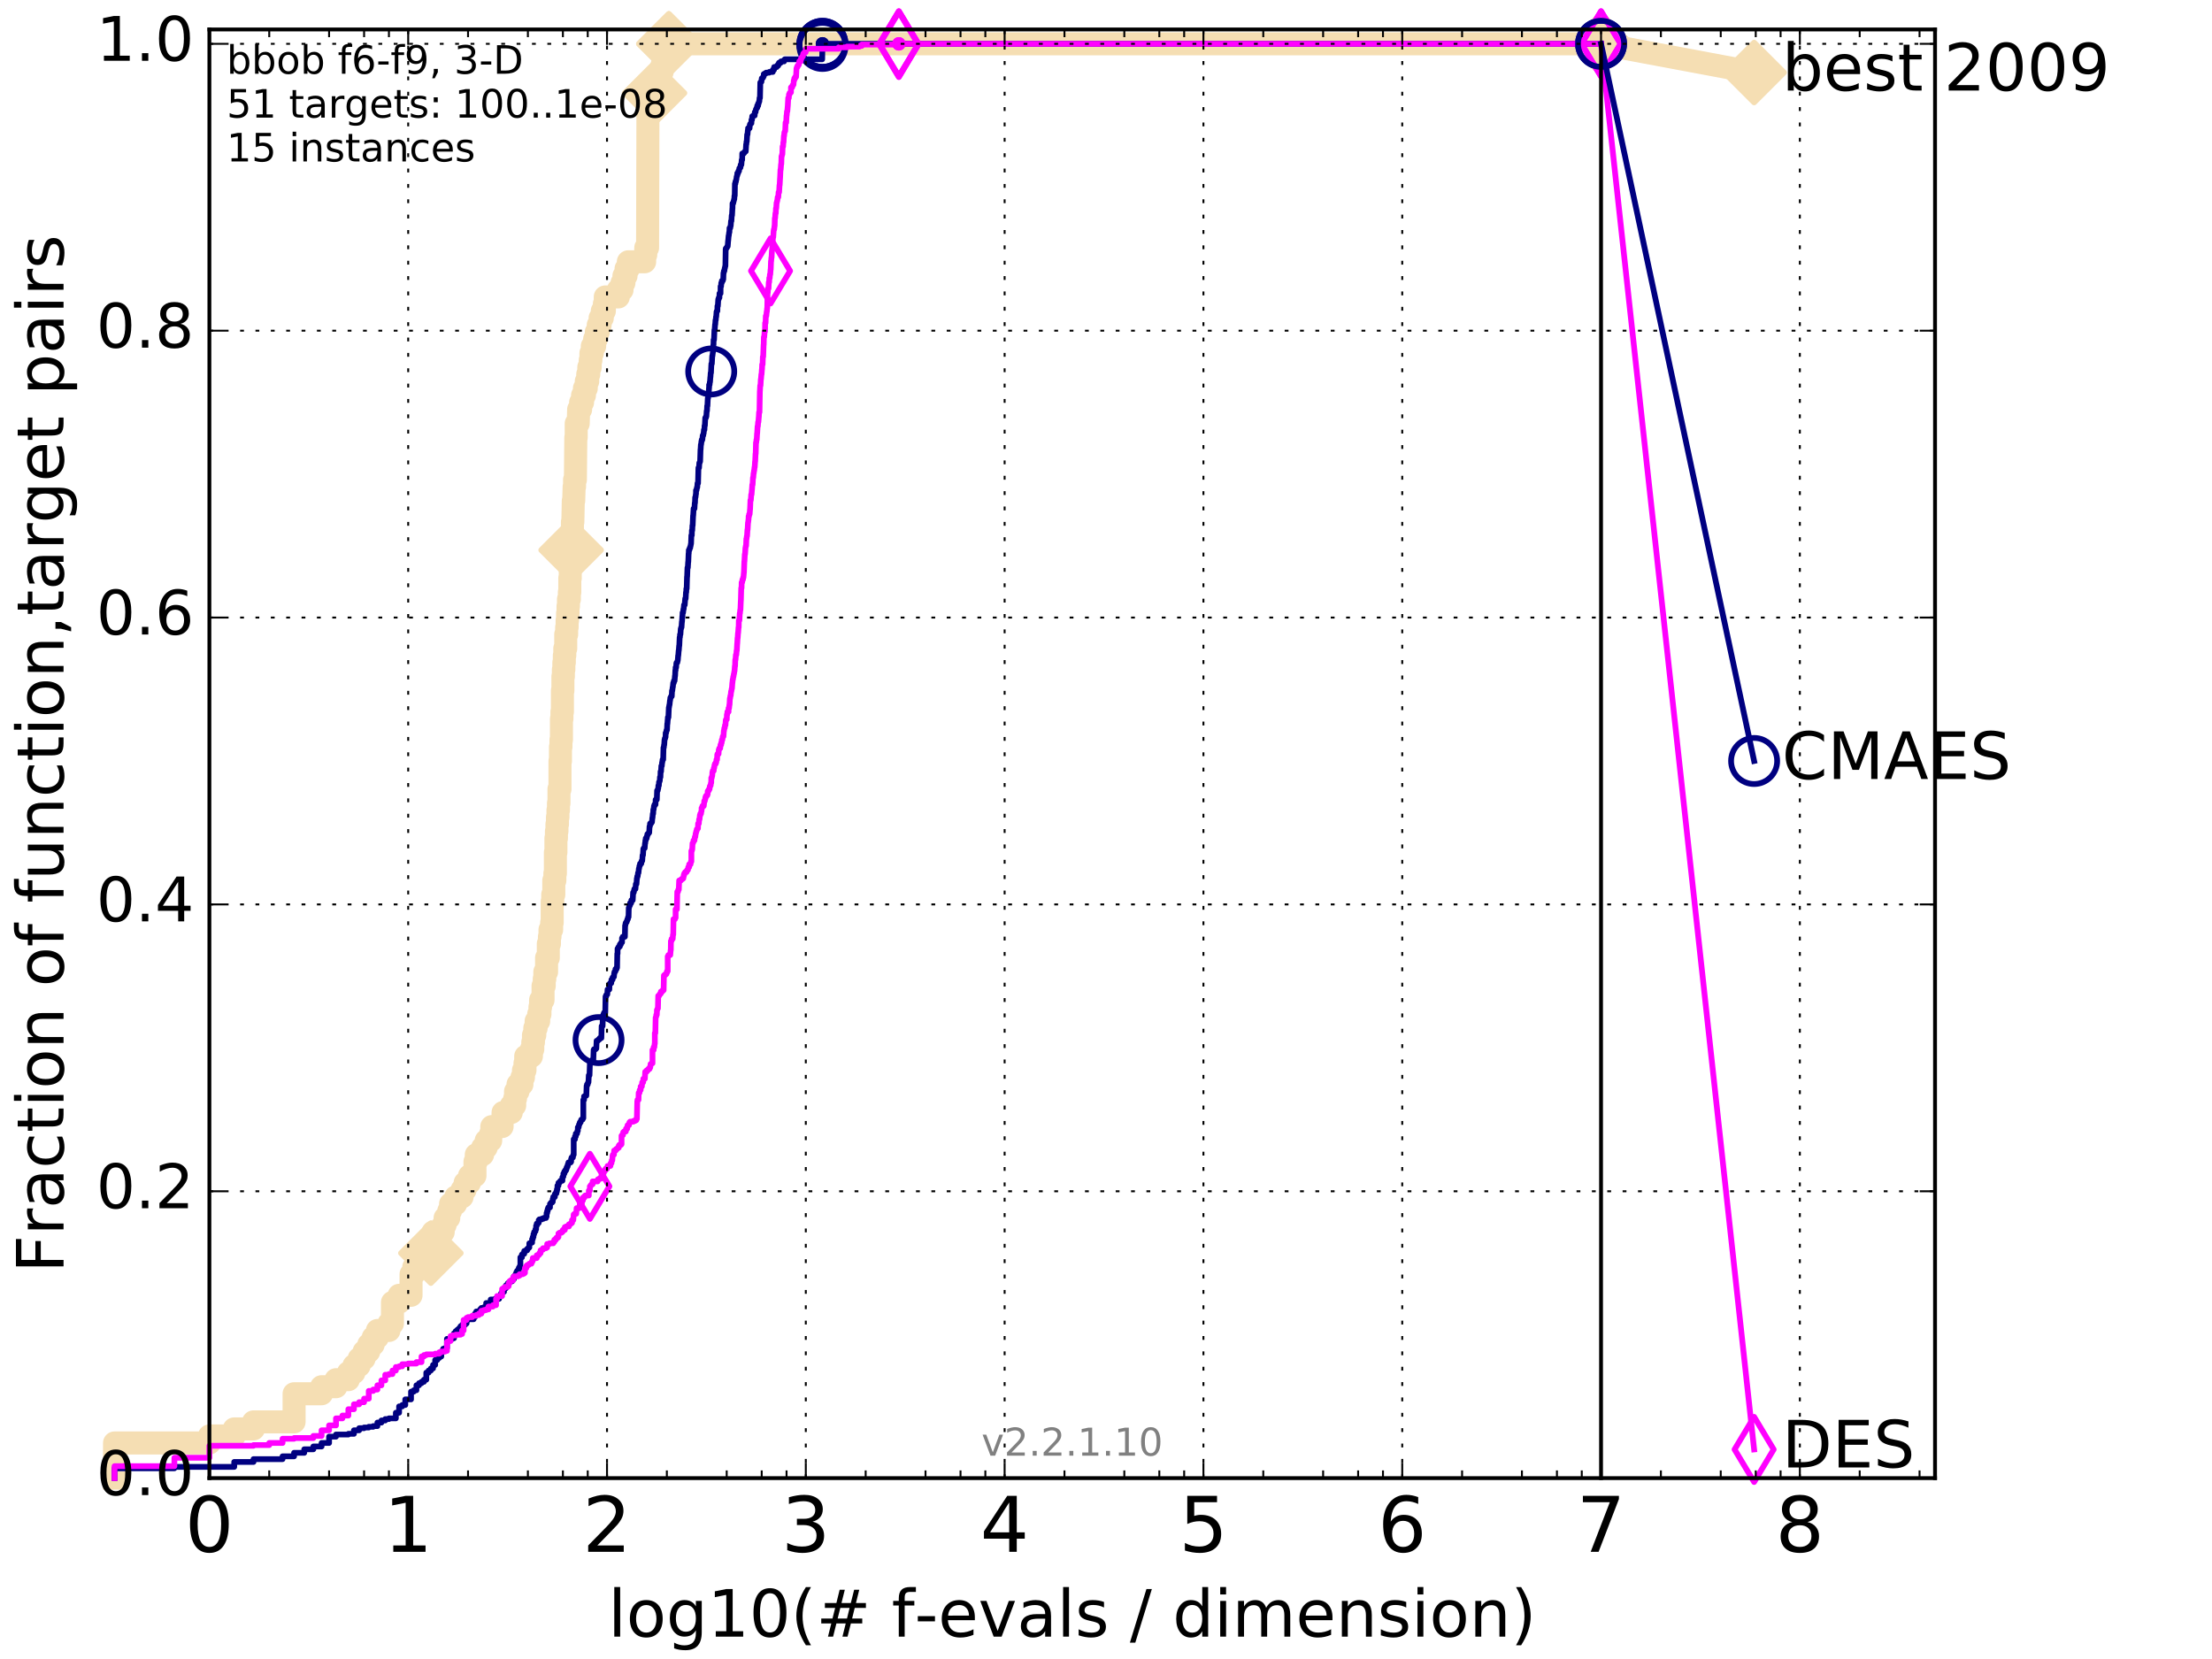 <?xml version="1.0" encoding="utf-8" standalone="no"?>
<!DOCTYPE svg PUBLIC "-//W3C//DTD SVG 1.1//EN"
  "http://www.w3.org/Graphics/SVG/1.1/DTD/svg11.dtd">
<!-- Created with matplotlib (http://matplotlib.org/) -->
<svg height="432pt" version="1.1" viewBox="0 0 576 432" width="576pt" xmlns="http://www.w3.org/2000/svg" xmlns:xlink="http://www.w3.org/1999/xlink">
 <defs>
  <style type="text/css">
*{stroke-linecap:butt;stroke-linejoin:round;stroke-miterlimit:100000;}
  </style>
 </defs>
 <g id="figure_1">
  <g id="patch_1">
   <path d="M 0 432 
L 576 432 
L 576 0 
L 0 0 
z
" style="fill:#ffffff;"/>
  </g>
  <g id="axes_1">
   <g id="patch_2">
    <path d="M 54.525 384.9 
L 503.88 384.9 
L 503.88 7.678 
L 54.525 7.678 
z
" style="fill:#ffffff;"/>
   </g>
   <g id="line2d_1">
    <path d="M 29.825 384.9 
L 29.825 375.746 
L 54.525 375.746 
L 54.525 373.915 
L 60.993 373.915 
L 60.993 372.084 
L 66.01 372.084 
L 66.01 370.253 
L 76.577 370.253 
L 76.577 362.93 
L 83.737 362.93 
L 83.737 361.099 
L 87.493 361.099 
L 87.493 359.269 
L 90.71 359.269 
L 90.71 357.438 
L 92.161 357.438 
L 92.161 355.607 
L 93.524 355.607 
L 93.524 353.776 
L 94.809 353.776 
L 94.809 351.945 
L 96.025 351.945 
L 96.025 350.114 
L 97.178 350.114 
L 97.178 348.284 
L 98.275 348.284 
L 98.275 346.453 
L 101.277 346.453 
L 101.277 344.622 
L 102.195 344.622 
L 102.195 339.13 
L 103.925 339.13 
L 103.925 337.299 
L 107.031 337.299 
L 107.031 331.806 
L 107.745 331.806 
L 107.745 329.975 
L 109.108 329.975 
L 109.108 328.145 
L 111.609 328.145 
L 111.609 326.314 
L 112.193 326.314 
L 112.193 324.483 
L 112.762 324.483 
L 112.762 320.821 
L 115.41 320.821 
L 115.41 318.991 
L 115.904 318.991 
L 115.904 317.16 
L 116.861 317.16 
L 116.861 315.329 
L 117.325 315.329 
L 117.325 313.498 
L 118.661 313.498 
L 118.661 311.667 
L 120.327 311.667 
L 120.327 309.836 
L 121.116 309.836 
L 121.116 308.006 
L 122.25 308.006 
L 122.25 306.175 
L 123.678 306.175 
L 123.678 302.513 
L 124.021 302.513 
L 124.021 300.682 
L 125.663 300.682 
L 125.663 298.852 
L 126.593 298.852 
L 126.593 297.021 
L 127.777 297.021 
L 127.777 295.19 
L 128.063 295.19 
L 128.063 293.359 
L 130.743 293.359 
L 130.743 291.528 
L 130.994 291.528 
L 130.994 289.697 
L 133.137 289.697 
L 133.137 287.867 
L 134.027 287.867 
L 134.027 286.036 
L 134.245 286.036 
L 134.245 284.205 
L 134.884 284.205 
L 134.884 282.374 
L 135.911 282.374 
L 135.911 280.543 
L 136.309 280.543 
L 136.309 278.713 
L 136.7 278.713 
L 136.7 276.882 
L 136.893 276.882 
L 136.893 275.051 
L 138.38 275.051 
L 138.38 273.22 
L 138.737 273.22 
L 138.737 271.389 
L 138.913 271.389 
L 138.913 269.558 
L 139.262 269.558 
L 139.262 267.728 
L 139.605 267.728 
L 139.605 265.897 
L 140.276 265.897 
L 140.276 264.066 
L 140.604 264.066 
L 140.604 262.235 
L 140.767 262.235 
L 140.767 260.404 
L 141.405 260.404 
L 141.405 256.743 
L 141.717 256.743 
L 141.717 254.912 
L 141.871 254.912 
L 141.871 253.081 
L 142.329 253.081 
L 142.329 249.419 
L 142.777 249.419 
L 142.777 245.758 
L 143.071 245.758 
L 143.071 243.927 
L 143.216 243.927 
L 143.216 242.096 
L 143.647 242.096 
L 143.647 240.265 
L 143.789 240.265 
L 143.789 234.773 
L 143.93 234.773 
L 143.93 232.942 
L 144.209 232.942 
L 144.209 229.28 
L 144.485 229.28 
L 144.485 227.45 
L 144.622 227.45 
L 144.622 221.957 
L 144.758 221.957 
L 144.758 218.296 
L 144.893 218.296 
L 144.893 216.465 
L 145.027 216.465 
L 145.027 214.634 
L 145.16 214.634 
L 145.16 212.803 
L 145.293 212.803 
L 145.293 210.972 
L 145.425 210.972 
L 145.425 209.141 
L 145.556 209.141 
L 145.556 205.48 
L 145.816 205.48 
L 145.816 198.157 
L 145.945 198.157 
L 145.945 194.495 
L 146.073 194.495 
L 146.073 192.664 
L 146.2 192.664 
L 146.2 187.172 
L 146.327 187.172 
L 146.327 185.341 
L 146.453 185.341 
L 146.453 179.848 
L 146.578 179.848 
L 146.578 176.187 
L 146.703 176.187 
L 146.703 174.356 
L 146.827 174.356 
L 146.827 172.525 
L 146.95 172.525 
L 146.95 170.694 
L 147.072 170.694 
L 147.072 168.863 
L 147.315 168.863 
L 147.315 165.202 
L 147.556 165.202 
L 147.556 163.371 
L 147.675 163.371 
L 147.675 161.54 
L 147.794 161.54 
L 147.794 159.709 
L 147.912 159.709 
L 147.912 157.879 
L 148.029 157.879 
L 148.029 156.048 
L 148.262 156.048 
L 148.262 154.217 
L 148.378 154.217 
L 148.378 150.555 
L 148.493 150.555 
L 148.493 146.894 
L 148.607 146.894 
L 148.607 143.232 
L 148.721 143.232 
L 148.721 139.57 
L 149.059 139.57 
L 149.059 135.909 
L 149.171 135.909 
L 149.282 130.416 
L 149.392 130.416 
L 149.502 126.755 
L 149.612 126.755 
L 149.612 124.924 
L 149.829 124.924 
L 149.937 113.939 
L 150.044 113.939 
L 150.044 110.277 
L 150.573 110.277 
L 150.677 106.616 
L 151.192 106.616 
L 151.192 104.785 
L 151.695 104.785 
L 151.695 102.954 
L 152.187 102.954 
L 152.187 101.123 
L 152.668 101.123 
L 152.668 99.292 
L 153.046 99.292 
L 153.046 97.462 
L 153.325 97.462 
L 153.325 95.631 
L 153.692 95.631 
L 153.692 93.8 
L 153.874 93.8 
L 153.874 91.969 
L 154.232 91.969 
L 154.232 90.138 
L 154.846 90.138 
L 154.846 88.307 
L 155.274 88.307 
L 155.274 86.477 
L 155.777 86.477 
L 155.777 84.646 
L 156.27 84.646 
L 156.27 82.815 
L 156.831 82.815 
L 156.831 80.984 
L 157.378 80.984 
L 157.378 79.153 
L 157.609 79.153 
L 157.609 77.323 
L 161.009 77.323 
L 161.009 75.492 
L 161.974 75.492 
L 161.974 73.661 
L 162.472 73.661 
L 162.472 71.83 
L 163.02 71.83 
L 163.02 69.999 
L 163.613 69.999 
L 163.613 68.168 
L 167.868 68.168 
L 167.868 66.338 
L 168.157 66.338 
L 168.157 64.507 
L 168.63 64.507 
L 168.724 27.89 
L 169.185 27.89 
L 169.185 26.06 
L 169.993 26.06 
L 169.993 24.229 
L 170.43 24.229 
L 170.43 22.398 
L 171.069 22.398 
L 171.069 20.567 
L 171.894 20.567 
L 171.894 18.736 
L 172.415 18.736 
L 172.415 16.906 
L 173.155 16.906 
L 173.155 15.075 
L 173.722 15.075 
L 173.722 13.244 
L 174.166 13.244 
L 174.166 11.413 
L 416.908 11.413 
L 416.908 11.413 
" style="fill:none;stroke:#f5deb3;stroke-linecap:square;stroke-width:6.0;"/>
   </g>
   <g id="line2d_2">
    <defs>
     <path d="M -0 7.778 
L 7.778 0 
L 0 -7.778 
L -7.778 -0 
z
" id="mf11c1f55fd" style="stroke:#f5deb3;stroke-linejoin:miter;stroke-width:1.5;"/>
    </defs>
    <g>
     <use style="fill:#f5deb3;stroke:#f5deb3;stroke-linejoin:miter;stroke-width:1.5;" x="112.193" xlink:href="#mf11c1f55fd" y="326.314"/>
     <use style="fill:#f5deb3;stroke:#f5deb3;stroke-linejoin:miter;stroke-width:1.5;" x="148.721" xlink:href="#mf11c1f55fd" y="143.232"/>
     <use style="fill:#f5deb3;stroke:#f5deb3;stroke-linejoin:miter;stroke-width:1.5;" x="170.43" xlink:href="#mf11c1f55fd" y="24.229"/>
     <use style="fill:#f5deb3;stroke:#f5deb3;stroke-linejoin:miter;stroke-width:1.5;" x="174.166" xlink:href="#mf11c1f55fd" y="11.413"/>
     <use style="fill:#f5deb3;stroke:#f5deb3;stroke-linejoin:miter;stroke-width:1.5;" x="174.166" xlink:href="#mf11c1f55fd" y="11.413"/>
     <use style="fill:#f5deb3;stroke:#f5deb3;stroke-linejoin:miter;stroke-width:1.5;" x="416.908" xlink:href="#mf11c1f55fd" y="11.413"/>
    </g>
   </g>
   <g id="line2d_3">
    <path d="M -15527.947 758.387 
" style="fill:none;stroke:#f5deb3;stroke-linecap:square;stroke-width:6.0;"/>
    <g>
     <use style="fill:#f5deb3;stroke:#f5deb3;stroke-linejoin:miter;stroke-width:1.5;" x="-15527.947" xlink:href="#mf11c1f55fd" y="758.387"/>
    </g>
   </g>
   <g id="line2d_4">
    <path d="M 416.908 11.413 
L 456.77 18.883 
" style="fill:none;stroke:#f5deb3;stroke-linecap:square;stroke-width:6.0;"/>
    <g>
     <use style="fill:#f5deb3;stroke:#f5deb3;stroke-linejoin:miter;stroke-width:1.5;" x="416.908" xlink:href="#mf11c1f55fd" y="11.413"/>
     <use style="fill:#f5deb3;stroke:#f5deb3;stroke-linejoin:miter;stroke-width:1.5;" x="456.77" xlink:href="#mf11c1f55fd" y="18.883"/>
    </g>
   </g>
   <g id="line2d_5">
    <defs>
     <path d="M 0 1.5 
C 0.398 1.5 0.779 1.342 1.061 1.061 
C 1.342 0.779 1.5 0.398 1.5 0 
C 1.5 -0.398 1.342 -0.779 1.061 -1.061 
C 0.779 -1.342 0.398 -1.5 0 -1.5 
C -0.398 -1.5 -0.779 -1.342 -1.061 -1.061 
C -1.342 -0.779 -1.5 -0.398 -1.5 0 
C -1.5 0.398 -1.342 0.779 -1.061 1.061 
C -0.779 1.342 -0.398 1.5 0 1.5 
z
" id="mf689f82b76" style="stroke:#f5deb3;stroke-width:0.5;"/>
    </defs>
    <g>
     <use style="fill:#f5deb3;stroke:#f5deb3;stroke-width:0.5;" x="174.166" xlink:href="#mf689f82b76" y="11.413"/>
     <use style="fill:#f5deb3;stroke:#f5deb3;stroke-width:0.5;" x="174.166" xlink:href="#mf689f82b76" y="11.413"/>
    </g>
   </g>
   <g id="line2d_6">
    <defs>
     <path d="M 0 1.5 
C 0.398 1.5 0.779 1.342 1.061 1.061 
C 1.342 0.779 1.5 0.398 1.5 0 
C 1.5 -0.398 1.342 -0.779 1.061 -1.061 
C 0.779 -1.342 0.398 -1.5 0 -1.5 
C -0.398 -1.5 -0.779 -1.342 -1.061 -1.061 
C -1.342 -0.779 -1.5 -0.398 -1.5 0 
C -1.5 0.398 -1.342 0.779 -1.061 1.061 
C -0.779 1.342 -0.398 1.5 0 1.5 
z
" id="mac7d09d849" style="stroke:#000080;stroke-width:0.5;"/>
    </defs>
    <g>
     <use style="fill:#000080;stroke:#000080;stroke-width:0.5;" x="214.161" xlink:href="#mac7d09d849" y="11.413"/>
     <use style="fill:#000080;stroke:#000080;stroke-width:0.5;" x="214.161" xlink:href="#mac7d09d849" y="11.413"/>
    </g>
   </g>
   <g id="line2d_7">
    <path d="M 29.825 384.9 
L 29.825 382.337 
L 45.409 382.337 
L 45.409 381.971 
L 60.993 381.971 
L 60.993 380.689 
L 66.01 380.689 
L 66.01 379.957 
L 73.575 379.957 
L 73.575 379.224 
L 76.577 379.224 
L 76.577 378.309 
L 79.225 378.309 
L 79.225 377.394 
L 81.594 377.394 
L 81.594 376.661 
L 83.737 376.661 
L 83.737 375.746 
L 85.693 375.746 
L 85.693 374.098 
L 87.493 374.098 
L 87.493 373.549 
L 90.71 373.549 
L 90.71 373.366 
L 92.161 373.366 
L 92.161 372.45 
L 93.524 372.45 
L 93.524 371.901 
L 94.809 371.901 
L 94.809 371.718 
L 96.025 371.718 
L 96.025 371.535 
L 97.178 371.535 
L 97.178 371.352 
L 98.275 371.352 
L 98.275 370.437 
L 99.321 370.437 
L 99.321 369.887 
L 100.32 369.887 
L 100.32 369.521 
L 101.277 369.521 
L 101.277 369.338 
L 103.077 369.338 
L 103.077 367.873 
L 103.925 367.873 
L 103.925 366.226 
L 104.743 366.226 
L 104.743 365.859 
L 105.532 365.859 
L 105.532 364.395 
L 107.031 364.395 
L 107.031 362.381 
L 107.745 362.381 
L 107.745 362.015 
L 108.437 362.015 
L 108.437 360.733 
L 109.108 360.733 
L 109.108 360.184 
L 109.76 360.184 
L 109.76 359.818 
L 110.393 359.818 
L 110.393 359.269 
L 111.009 359.269 
L 111.009 357.438 
L 111.609 357.438 
L 111.609 356.888 
L 112.193 356.888 
L 112.193 356.339 
L 112.762 356.339 
L 112.762 355.424 
L 113.317 355.424 
L 113.317 354.142 
L 113.859 354.142 
L 113.859 353.593 
L 114.388 353.593 
L 114.388 353.227 
L 114.905 353.227 
L 114.905 351.945 
L 115.41 351.945 
L 115.41 351.213 
L 115.904 351.213 
L 115.904 351.03 
L 116.388 351.03 
L 116.388 348.65 
L 117.779 348.65 
L 117.779 348.467 
L 118.224 348.467 
L 118.224 347.185 
L 118.661 347.185 
L 118.661 346.636 
L 119.089 346.636 
L 119.089 346.27 
L 119.509 346.27 
L 119.509 345.904 
L 119.922 345.904 
L 119.922 345.354 
L 120.327 345.354 
L 120.327 344.988 
L 121.116 344.988 
L 121.116 344.622 
L 121.5 344.622 
L 121.5 343.707 
L 121.878 343.707 
L 121.878 343.524 
L 123.329 343.524 
L 123.329 342.974 
L 123.678 342.974 
L 123.678 342.059 
L 124.021 342.059 
L 124.021 341.51 
L 125.02 341.51 
L 125.02 340.96 
L 125.344 340.96 
L 125.344 340.594 
L 125.977 340.594 
L 125.977 340.411 
L 126.593 340.411 
L 126.593 339.313 
L 127.777 339.313 
L 127.777 338.397 
L 128.901 338.397 
L 128.901 338.214 
L 129.972 338.214 
L 129.972 337.482 
L 130.489 337.482 
L 130.489 336.749 
L 130.743 336.749 
L 130.743 336.383 
L 131.243 336.383 
L 131.243 335.468 
L 131.731 335.468 
L 131.731 334.736 
L 131.972 334.736 
L 131.972 334.552 
L 132.21 334.552 
L 132.21 334.186 
L 132.445 334.186 
L 132.445 334.003 
L 132.678 334.003 
L 132.678 333.82 
L 132.909 333.82 
L 132.909 333.637 
L 133.363 333.637 
L 133.363 333.271 
L 133.587 333.271 
L 133.587 333.088 
L 133.808 333.088 
L 133.808 332.356 
L 134.245 332.356 
L 134.245 331.806 
L 134.46 331.806 
L 134.46 331.257 
L 134.673 331.257 
L 134.673 330.891 
L 135.093 330.891 
L 135.093 330.159 
L 135.3 330.159 
L 135.3 329.792 
L 135.506 329.792 
L 135.506 327.412 
L 135.911 327.412 
L 135.911 326.68 
L 136.111 326.68 
L 136.111 326.497 
L 136.505 326.497 
L 136.505 325.765 
L 136.893 325.765 
L 136.893 325.581 
L 137.274 325.581 
L 137.274 325.215 
L 137.462 325.215 
L 137.462 325.032 
L 137.649 325.032 
L 137.649 324.849 
L 137.834 324.849 
L 137.834 323.751 
L 138.199 323.751 
L 138.199 323.568 
L 138.559 323.568 
L 138.559 322.652 
L 138.737 322.652 
L 138.737 322.103 
L 138.913 322.103 
L 138.913 321.371 
L 139.088 321.371 
L 139.088 320.821 
L 139.262 320.821 
L 139.262 320.638 
L 139.434 320.638 
L 139.434 320.089 
L 139.605 320.089 
L 139.605 319.174 
L 139.775 319.174 
L 139.775 318.624 
L 140.11 318.624 
L 140.11 318.441 
L 140.276 318.441 
L 140.276 317.709 
L 140.441 317.709 
L 140.441 317.526 
L 141.088 317.526 
L 141.088 317.343 
L 141.561 317.343 
L 141.561 317.16 
L 142.177 317.16 
L 142.177 316.794 
L 142.329 316.794 
L 142.329 315.878 
L 142.479 315.878 
L 142.479 315.329 
L 142.628 315.329 
L 142.628 314.78 
L 142.777 314.78 
L 142.777 314.413 
L 143.216 314.413 
L 143.216 313.498 
L 143.361 313.498 
L 143.361 313.315 
L 143.504 313.315 
L 143.504 313.132 
L 143.789 313.132 
L 143.789 312.949 
L 143.93 312.949 
L 143.93 312.217 
L 144.07 312.217 
L 144.07 311.667 
L 144.485 311.667 
L 144.485 310.935 
L 144.622 310.935 
L 144.622 310.752 
L 144.893 310.752 
L 144.893 310.203 
L 145.027 310.203 
L 145.027 309.653 
L 145.16 309.653 
L 145.16 308.738 
L 145.425 308.738 
L 145.425 308.006 
L 145.686 308.006 
L 145.686 307.823 
L 145.816 307.823 
L 145.816 307.639 
L 145.945 307.639 
L 145.945 307.456 
L 146.453 307.456 
L 146.453 306.541 
L 146.578 306.541 
L 146.578 306.358 
L 146.703 306.358 
L 146.703 305.626 
L 146.95 305.626 
L 146.95 305.076 
L 147.194 305.076 
L 147.194 304.71 
L 147.436 304.71 
L 147.436 304.344 
L 147.556 304.344 
L 147.556 303.978 
L 147.675 303.978 
L 147.675 303.795 
L 147.794 303.795 
L 147.794 303.429 
L 147.912 303.429 
L 147.912 303.062 
L 148.029 303.062 
L 148.029 302.696 
L 148.607 302.696 
L 148.607 302.513 
L 148.721 302.513 
L 148.721 301.781 
L 148.834 301.781 
L 148.834 301.415 
L 149.171 301.415 
L 149.282 300.682 
L 149.392 300.682 
L 149.392 296.655 
L 149.72 296.655 
L 149.72 295.922 
L 149.937 295.922 
L 149.937 295.19 
L 150.257 295.19 
L 150.363 294.458 
L 150.468 294.458 
L 150.468 293.542 
L 150.677 293.542 
L 150.781 292.81 
L 150.884 292.81 
L 150.987 292.261 
L 151.192 292.261 
L 151.293 291.711 
L 151.394 291.711 
L 151.394 291.528 
L 151.695 291.528 
L 151.794 291.162 
L 151.893 291.162 
L 151.893 286.402 
L 152.089 286.402 
L 152.089 285.487 
L 152.381 285.487 
L 152.381 285.303 
L 152.668 285.303 
L 152.763 282.74 
L 152.858 282.74 
L 152.858 282.374 
L 153.046 282.374 
L 153.14 281.825 
L 153.233 281.825 
L 153.325 279.994 
L 153.51 279.994 
L 153.601 277.065 
L 153.692 277.065 
L 153.692 276.882 
L 153.874 276.882 
L 153.874 276.699 
L 154.054 276.699 
L 154.054 276.332 
L 154.232 276.332 
L 154.232 275.966 
L 154.497 275.966 
L 154.585 273.403 
L 154.672 273.403 
L 154.672 273.22 
L 155.104 273.22 
L 155.104 273.037 
L 155.274 273.037 
L 155.359 271.023 
L 155.694 271.023 
L 155.694 270.84 
L 155.86 270.84 
L 155.86 270.657 
L 156.107 270.657 
L 156.188 270.291 
L 156.592 270.291 
L 156.672 267.178 
L 156.91 267.178 
L 156.989 264.432 
L 157.067 264.432 
L 157.145 264.066 
L 157.301 264.066 
L 157.301 263.7 
L 157.609 263.7 
L 157.685 259.489 
L 157.837 259.489 
L 157.837 259.123 
L 157.988 259.123 
L 157.988 258.94 
L 158.138 258.94 
L 158.212 257.658 
L 158.655 257.658 
L 158.728 256.193 
L 158.873 256.193 
L 158.873 256.01 
L 159.16 256.01 
L 159.231 255.095 
L 159.514 255.095 
L 159.514 254.546 
L 159.654 254.546 
L 159.654 254.363 
L 159.863 254.363 
L 159.932 253.447 
L 160.001 253.447 
L 160.001 253.081 
L 160.138 253.081 
L 160.138 252.898 
L 160.274 252.898 
L 160.274 252.349 
L 160.544 252.349 
L 160.544 251.983 
L 160.678 251.983 
L 160.744 248.321 
L 160.811 248.321 
L 160.811 247.039 
L 160.943 247.039 
L 161.009 246.673 
L 161.14 246.673 
L 161.14 246.49 
L 161.4 246.49 
L 161.4 245.941 
L 161.657 245.941 
L 161.657 245.575 
L 161.784 245.575 
L 161.784 245.392 
L 161.974 245.392 
L 161.974 244.293 
L 162.162 244.293 
L 162.162 243.927 
L 162.717 243.927 
L 162.778 240.998 
L 162.839 240.998 
L 162.899 240.448 
L 162.96 240.448 
L 162.96 240.265 
L 163.08 240.265 
L 163.08 240.082 
L 163.2 240.082 
L 163.259 239.716 
L 163.319 239.716 
L 163.378 239.35 
L 163.496 239.35 
L 163.555 238.801 
L 163.672 238.801 
L 163.73 236.421 
L 163.788 236.421 
L 163.846 236.054 
L 163.904 236.054 
L 163.904 235.688 
L 164.077 235.688 
L 164.077 235.139 
L 164.362 235.139 
L 164.418 234.407 
L 164.755 234.407 
L 164.866 232.393 
L 165.031 232.393 
L 165.141 231.661 
L 165.196 231.661 
L 165.196 231.477 
L 165.467 231.477 
L 165.574 230.196 
L 165.735 230.196 
L 165.841 228.731 
L 165.894 228.731 
L 165.947 228.182 
L 166.052 228.182 
L 166.157 227.267 
L 166.261 227.267 
L 166.365 226.168 
L 166.417 226.168 
L 166.52 225.436 
L 166.623 225.436 
L 166.674 224.886 
L 166.978 224.886 
L 167.079 224.154 
L 167.229 224.154 
L 167.328 222.69 
L 167.428 222.69 
L 167.526 221.042 
L 167.624 221.042 
L 167.624 220.859 
L 167.868 220.859 
L 167.965 219.577 
L 168.013 219.577 
L 168.061 218.845 
L 168.157 218.845 
L 168.157 218.296 
L 168.395 218.296 
L 168.442 217.746 
L 168.536 217.746 
L 168.583 217.197 
L 168.77 217.197 
L 168.77 217.014 
L 168.909 217.014 
L 168.909 216.831 
L 169.048 216.831 
L 169.14 215.183 
L 169.231 215.183 
L 169.276 214.451 
L 169.548 214.451 
L 169.638 214.085 
L 169.772 214.085 
L 169.86 212.986 
L 169.905 212.986 
L 169.993 211.888 
L 170.081 211.888 
L 170.125 210.789 
L 170.212 210.789 
L 170.3 209.874 
L 170.43 209.874 
L 170.43 209.508 
L 170.688 209.508 
L 170.73 208.226 
L 171.027 208.226 
L 171.111 205.846 
L 171.278 205.846 
L 171.361 205.297 
L 171.403 205.297 
L 171.444 204.564 
L 171.568 204.564 
L 171.609 203.649 
L 171.691 203.649 
L 171.772 203.283 
L 171.813 203.283 
L 171.854 202.367 
L 171.975 202.367 
L 172.015 200.903 
L 172.136 200.903 
L 172.216 199.438 
L 172.335 199.438 
L 172.415 198.523 
L 172.454 198.523 
L 172.533 197.79 
L 172.69 197.79 
L 172.768 194.678 
L 172.846 194.678 
L 172.924 193.946 
L 172.962 193.946 
L 173.039 192.664 
L 173.078 192.664 
L 173.116 192.298 
L 173.193 192.298 
L 173.269 191.932 
L 173.307 191.932 
L 173.345 190.833 
L 173.459 190.833 
L 173.534 190.284 
L 173.572 190.284 
L 173.572 190.101 
L 173.684 190.101 
L 173.759 188.453 
L 173.796 188.453 
L 173.871 187.355 
L 173.908 187.355 
L 173.908 186.805 
L 174.055 186.805 
L 174.166 184.242 
L 174.202 184.242 
L 174.312 183.51 
L 174.348 183.51 
L 174.457 182.412 
L 174.493 182.412 
L 174.565 181.679 
L 174.673 181.679 
L 174.744 181.313 
L 174.922 181.313 
L 174.992 179.848 
L 175.063 179.848 
L 175.168 178.933 
L 175.203 178.933 
L 175.308 177.834 
L 175.447 177.834 
L 175.481 177.285 
L 175.653 177.285 
L 175.756 176.004 
L 175.79 176.004 
L 175.858 174.539 
L 175.926 174.539 
L 175.926 173.807 
L 176.061 173.807 
L 176.128 172.708 
L 176.195 172.708 
L 176.195 172.525 
L 176.362 172.525 
L 176.461 171.976 
L 176.494 171.976 
L 176.593 170.694 
L 176.626 170.694 
L 176.724 169.413 
L 176.757 169.413 
L 176.854 168.131 
L 176.887 168.131 
L 176.984 165.934 
L 177.048 165.934 
L 177.081 165.202 
L 177.177 165.202 
L 177.273 163.737 
L 177.337 163.737 
L 177.368 163.371 
L 177.463 163.371 
L 177.558 161.906 
L 177.59 161.906 
L 177.684 160.442 
L 177.715 160.442 
L 177.746 159.526 
L 177.871 159.526 
L 177.964 158.611 
L 178.025 158.611 
L 178.118 157.512 
L 178.301 157.512 
L 178.393 156.231 
L 178.423 156.231 
L 178.423 155.865 
L 178.544 155.865 
L 178.634 154.217 
L 178.694 154.217 
L 178.724 153.301 
L 178.813 153.301 
L 178.903 150.189 
L 178.932 150.189 
L 179.021 147.809 
L 179.109 147.809 
L 179.197 146.344 
L 179.226 146.344 
L 179.314 144.147 
L 179.343 144.147 
L 179.372 143.232 
L 179.517 143.232 
L 179.603 142.683 
L 179.718 142.683 
L 179.804 142.134 
L 179.832 142.134 
L 179.917 141.584 
L 179.946 141.584 
L 180.031 139.387 
L 180.143 139.387 
L 180.171 138.106 
L 180.255 138.106 
L 180.311 136.824 
L 180.367 136.824 
L 180.477 134.261 
L 180.505 134.261 
L 180.615 132.43 
L 180.834 132.43 
L 180.916 130.966 
L 180.97 130.966 
L 181.024 129.501 
L 181.105 129.501 
L 181.212 128.585 
L 181.239 128.585 
L 181.239 127.67 
L 181.372 127.67 
L 181.478 126.938 
L 181.557 126.938 
L 181.636 125.839 
L 181.767 125.839 
L 181.871 121.811 
L 182.027 121.811 
L 182.104 120.53 
L 182.181 120.53 
L 182.283 120.164 
L 182.309 120.164 
L 182.411 117.051 
L 182.436 117.051 
L 182.512 115.77 
L 182.562 115.77 
L 182.663 114.854 
L 182.738 114.854 
L 182.738 114.488 
L 182.888 114.488 
L 182.987 113.39 
L 183.11 113.39 
L 183.184 112.84 
L 183.233 112.84 
L 183.306 111.925 
L 183.428 111.925 
L 183.476 110.827 
L 183.549 110.827 
L 183.645 108.813 
L 183.812 108.813 
L 183.836 108.446 
L 183.931 108.446 
L 184.026 106.982 
L 184.097 106.982 
L 184.144 105.7 
L 184.214 105.7 
L 184.308 103.686 
L 184.377 103.686 
L 184.47 102.405 
L 184.54 102.405 
L 184.632 100.94 
L 184.655 100.94 
L 184.655 100.208 
L 184.769 100.208 
L 184.838 99.475 
L 184.883 99.475 
L 184.974 98.194 
L 184.997 98.194 
L 185.064 97.095 
L 185.132 97.095 
L 185.222 95.081 
L 185.244 95.081 
L 185.244 94.715 
L 185.356 94.715 
L 185.467 92.701 
L 185.511 92.701 
L 185.621 91.786 
L 185.643 91.786 
L 185.753 89.772 
L 185.797 89.772 
L 185.818 88.491 
L 185.927 88.491 
L 186.035 85.927 
L 186.1 85.927 
L 186.207 84.463 
L 186.25 84.463 
L 186.314 83.364 
L 186.378 83.364 
L 186.463 82.449 
L 186.506 82.449 
L 186.59 81.167 
L 186.653 81.167 
L 186.653 80.984 
L 186.8 80.984 
L 186.821 79.703 
L 186.925 79.703 
L 187.028 78.055 
L 187.049 78.055 
L 187.049 77.872 
L 187.172 77.872 
L 187.172 77.506 
L 187.336 77.506 
L 187.356 76.407 
L 187.62 76.407 
L 187.64 74.576 
L 187.76 74.576 
L 187.82 73.661 
L 187.939 73.661 
L 187.979 73.112 
L 188.215 73.112 
L 188.274 72.745 
L 188.333 72.745 
L 188.391 71.098 
L 188.449 71.098 
L 188.508 70.549 
L 188.623 70.549 
L 188.719 69.816 
L 188.758 69.816 
L 188.853 69.267 
L 188.891 69.267 
L 188.967 64.873 
L 189.005 64.873 
L 189.005 64.69 
L 189.156 64.69 
L 189.156 64.507 
L 189.287 64.507 
L 189.38 64.141 
L 189.492 64.141 
L 189.603 62.676 
L 189.621 62.676 
L 189.731 61.394 
L 189.768 61.394 
L 189.877 60.479 
L 189.932 60.479 
L 189.968 59.381 
L 190.149 59.381 
L 190.221 58.831 
L 190.274 58.831 
L 190.364 57.55 
L 190.453 57.55 
L 190.541 56.085 
L 190.612 56.085 
L 190.717 54.254 
L 190.735 54.254 
L 190.752 52.973 
L 190.909 52.973 
L 191.013 52.423 
L 191.048 52.423 
L 191.151 51.874 
L 191.203 51.874 
L 191.254 50.959 
L 191.323 50.959 
L 191.374 47.846 
L 191.493 47.846 
L 191.51 47.297 
L 191.628 47.297 
L 191.695 46.748 
L 191.746 46.748 
L 191.829 46.016 
L 191.863 46.016 
L 191.929 45.649 
L 191.995 45.649 
L 191.995 45.1 
L 192.193 45.1 
L 192.275 44.551 
L 192.438 44.551 
L 192.519 43.819 
L 192.649 43.819 
L 192.649 43.635 
L 192.809 43.635 
L 192.873 42.903 
L 193.047 42.903 
L 193.142 41.622 
L 193.252 41.622 
L 193.283 39.974 
L 193.671 39.974 
L 193.671 39.791 
L 193.824 39.791 
L 193.824 39.608 
L 193.961 39.608 
L 193.961 39.425 
L 194.188 39.425 
L 194.293 37.594 
L 194.338 37.594 
L 194.397 36.861 
L 194.457 36.861 
L 194.561 35.031 
L 194.649 35.031 
L 194.737 33.932 
L 194.796 33.932 
L 194.796 33.383 
L 195.187 33.383 
L 195.259 32.467 
L 195.331 32.467 
L 195.331 32.284 
L 195.487 32.284 
L 195.487 32.101 
L 195.657 32.101 
L 195.685 31.186 
L 195.825 31.186 
L 195.881 30.271 
L 196.13 30.271 
L 196.13 30.087 
L 196.513 30.087 
L 196.554 29.172 
L 196.756 29.172 
L 196.849 28.44 
L 196.929 28.44 
L 197.036 28.074 
L 197.181 28.074 
L 197.181 27.524 
L 197.416 27.524 
L 197.416 26.975 
L 197.546 26.975 
L 197.649 26.426 
L 197.727 26.426 
L 197.791 25.51 
L 197.893 25.51 
L 197.982 21.483 
L 198.109 21.483 
L 198.109 21.3 
L 198.272 21.3 
L 198.372 20.384 
L 198.571 20.384 
L 198.571 20.201 
L 198.719 20.201 
L 198.817 19.835 
L 198.89 19.835 
L 198.89 19.286 
L 199.181 19.286 
L 199.181 19.103 
L 199.503 19.103 
L 199.503 18.919 
L 200.296 18.919 
L 200.296 18.736 
L 201.227 18.736 
L 201.227 18.187 
L 201.554 18.187 
L 201.587 17.455 
L 202.258 17.455 
L 202.331 17.089 
L 202.643 17.089 
L 202.643 16.722 
L 202.838 16.722 
L 202.838 16.356 
L 203.284 16.356 
L 203.344 15.99 
L 204.169 15.99 
L 204.169 15.624 
L 204.351 15.624 
L 204.351 15.441 
L 214.093 15.441 
L 214.161 11.413 
L 416.908 11.413 
L 416.908 11.413 
" style="fill:none;stroke:#000080;stroke-linecap:square;stroke-width:1.5;"/>
   </g>
   <g id="line2d_8">
    <defs>
     <path d="M 0 6 
C 1.591 6 3.117 5.368 4.243 4.243 
C 5.368 3.117 6 1.591 6 0 
C 6 -1.591 5.368 -3.117 4.243 -4.243 
C 3.117 -5.368 1.591 -6 0 -6 
C -1.591 -6 -3.117 -5.368 -4.243 -4.243 
C -5.368 -3.117 -6 -1.591 -6 0 
C -6 1.591 -5.368 3.117 -4.243 4.243 
C -3.117 5.368 -1.591 6 0 6 
z
" id="m78e7eb0624" style="stroke:#000080;stroke-width:1.5;"/>
    </defs>
    <g>
     <use style="fill:none;stroke:#000080;stroke-width:1.5;" x="155.86" xlink:href="#m78e7eb0624" y="270.84"/>
     <use style="fill:none;stroke:#000080;stroke-width:1.5;" x="185.199" xlink:href="#m78e7eb0624" y="96.729"/>
     <use style="fill:none;stroke:#000080;stroke-width:1.5;" x="214.161" xlink:href="#m78e7eb0624" y="11.962"/>
     <use style="fill:none;stroke:#000080;stroke-width:1.5;" x="214.161" xlink:href="#m78e7eb0624" y="11.413"/>
     <use style="fill:none;stroke:#000080;stroke-width:1.5;" x="214.161" xlink:href="#m78e7eb0624" y="11.413"/>
     <use style="fill:none;stroke:#000080;stroke-width:1.5;" x="416.908" xlink:href="#m78e7eb0624" y="11.413"/>
    </g>
   </g>
   <g id="line2d_9">
    <path d="M -15527.947 758.387 
" style="fill:none;stroke:#000080;stroke-linecap:square;stroke-width:1.5;"/>
    <g>
     <use style="fill:none;stroke:#000080;stroke-width:1.5;" x="-15527.947" xlink:href="#m78e7eb0624" y="758.387"/>
    </g>
   </g>
   <g id="line2d_10">
    <defs>
     <path d="M 0 1.5 
C 0.398 1.5 0.779 1.342 1.061 1.061 
C 1.342 0.779 1.5 0.398 1.5 0 
C 1.5 -0.398 1.342 -0.779 1.061 -1.061 
C 0.779 -1.342 0.398 -1.5 0 -1.5 
C -0.398 -1.5 -0.779 -1.342 -1.061 -1.061 
C -1.342 -0.779 -1.5 -0.398 -1.5 0 
C -1.5 0.398 -1.342 0.779 -1.061 1.061 
C -0.779 1.342 -0.398 1.5 0 1.5 
z
" id="mb9f22c119f" style="stroke:#ff00ff;stroke-width:0.5;"/>
    </defs>
    <g>
     <use style="fill:#ff00ff;stroke:#ff00ff;stroke-width:0.5;" x="234.06" xlink:href="#mb9f22c119f" y="11.413"/>
     <use style="fill:#ff00ff;stroke:#ff00ff;stroke-width:0.5;" x="234.06" xlink:href="#mb9f22c119f" y="11.413"/>
    </g>
   </g>
   <g id="line2d_11">
    <path d="M 29.825 384.9 
L 29.825 381.788 
L 45.409 381.788 
L 45.409 379.591 
L 54.525 379.591 
L 54.525 376.478 
L 66.01 376.478 
L 66.01 376.295 
L 70.109 376.295 
L 70.109 375.746 
L 73.575 375.746 
L 73.575 374.647 
L 76.577 374.647 
L 76.577 374.464 
L 81.594 374.464 
L 81.594 373.915 
L 83.737 373.915 
L 83.737 372.45 
L 85.693 372.45 
L 85.693 371.169 
L 87.493 371.169 
L 87.493 369.338 
L 89.159 369.338 
L 89.159 368.606 
L 90.71 368.606 
L 90.71 366.958 
L 92.161 366.958 
L 92.161 365.676 
L 93.524 365.676 
L 93.524 365.127 
L 94.809 365.127 
L 94.809 364.212 
L 96.025 364.212 
L 96.025 362.198 
L 97.178 362.198 
L 97.178 361.832 
L 98.275 361.832 
L 98.275 360.733 
L 99.321 360.733 
L 99.321 359.452 
L 100.32 359.452 
L 100.32 357.987 
L 101.277 357.987 
L 101.277 357.804 
L 102.195 357.804 
L 102.195 356.888 
L 103.077 356.888 
L 103.077 355.973 
L 103.925 355.973 
L 103.925 355.79 
L 104.743 355.79 
L 104.743 355.241 
L 106.294 355.241 
L 106.294 355.058 
L 108.437 355.058 
L 108.437 354.692 
L 109.76 354.692 
L 109.76 353.227 
L 110.393 353.227 
L 110.393 352.861 
L 111.009 352.861 
L 111.009 352.678 
L 113.317 352.678 
L 113.317 352.495 
L 114.388 352.495 
L 114.388 352.128 
L 114.905 352.128 
L 114.905 351.945 
L 115.904 351.945 
L 115.904 351.762 
L 116.388 351.762 
L 116.388 349.382 
L 116.861 349.382 
L 116.861 349.199 
L 117.325 349.199 
L 117.325 347.917 
L 117.779 347.917 
L 117.779 347.734 
L 118.661 347.734 
L 118.661 347.551 
L 119.922 347.551 
L 119.922 347.368 
L 120.327 347.368 
L 120.327 346.453 
L 120.725 346.453 
L 120.725 343.707 
L 121.5 343.707 
L 121.5 343.157 
L 121.878 343.157 
L 121.878 342.974 
L 122.975 342.974 
L 122.975 342.608 
L 124.021 342.608 
L 124.021 342.425 
L 124.692 342.425 
L 124.692 342.059 
L 125.344 342.059 
L 125.344 341.327 
L 125.977 341.327 
L 125.977 341.143 
L 126.593 341.143 
L 126.593 340.96 
L 127.193 340.96 
L 127.193 340.228 
L 128.346 340.228 
L 128.346 339.862 
L 129.174 339.862 
L 129.174 338.214 
L 129.443 338.214 
L 129.443 337.482 
L 130.743 337.482 
L 130.743 335.651 
L 130.994 335.651 
L 130.994 335.468 
L 131.243 335.468 
L 131.243 335.285 
L 131.488 335.285 
L 131.488 335.102 
L 132.21 335.102 
L 132.21 334.919 
L 132.445 334.919 
L 132.445 334.186 
L 132.678 334.186 
L 132.678 333.637 
L 132.909 333.637 
L 132.909 333.454 
L 133.587 333.454 
L 133.587 332.722 
L 133.808 332.722 
L 133.808 332.356 
L 134.884 332.356 
L 134.884 332.172 
L 135.3 332.172 
L 135.3 331.806 
L 136.111 331.806 
L 136.111 331.623 
L 136.505 331.623 
L 136.505 331.44 
L 136.7 331.44 
L 136.7 330.159 
L 137.084 330.159 
L 137.084 329.609 
L 137.274 329.609 
L 137.274 329.426 
L 137.649 329.426 
L 137.649 329.243 
L 137.834 329.243 
L 137.834 329.06 
L 138.38 329.06 
L 138.38 328.694 
L 138.559 328.694 
L 138.559 328.328 
L 138.737 328.328 
L 138.737 327.595 
L 139.775 327.595 
L 139.775 326.863 
L 140.276 326.863 
L 140.276 326.68 
L 140.441 326.68 
L 140.441 326.314 
L 140.767 326.314 
L 140.767 325.581 
L 141.088 325.581 
L 141.088 325.398 
L 141.405 325.398 
L 141.405 325.032 
L 142.177 325.032 
L 142.177 324.849 
L 142.479 324.849 
L 142.479 323.934 
L 143.071 323.934 
L 143.071 323.751 
L 144.07 323.751 
L 144.07 323.385 
L 144.348 323.385 
L 144.348 322.835 
L 144.758 322.835 
L 144.758 322.469 
L 144.893 322.469 
L 144.893 322.286 
L 145.293 322.286 
L 145.293 322.103 
L 145.425 322.103 
L 145.425 321.188 
L 145.686 321.188 
L 145.686 321.004 
L 146.2 321.004 
L 146.2 320.821 
L 146.453 320.821 
L 146.453 320.455 
L 146.578 320.455 
L 146.578 320.272 
L 147.072 320.272 
L 147.072 319.54 
L 147.436 319.54 
L 147.436 319.357 
L 148.146 319.357 
L 148.146 318.807 
L 148.493 318.807 
L 148.493 318.624 
L 148.721 318.624 
L 148.721 318.441 
L 148.947 318.441 
L 148.947 317.709 
L 149.282 317.709 
L 149.392 316.244 
L 149.612 316.244 
L 149.612 316.061 
L 150.044 316.061 
L 150.151 314.597 
L 150.884 314.597 
L 150.987 313.498 
L 151.495 313.498 
L 151.595 312.583 
L 151.794 312.583 
L 151.794 311.85 
L 152.187 311.85 
L 152.187 311.484 
L 152.381 311.484 
L 152.381 311.301 
L 153.325 311.301 
L 153.325 310.02 
L 153.601 310.02 
L 153.601 308.921 
L 153.783 308.921 
L 153.874 308.555 
L 154.054 308.555 
L 154.054 308.372 
L 154.321 308.372 
L 154.321 307.639 
L 155.611 307.639 
L 155.694 307.09 
L 156.025 307.09 
L 156.025 306.907 
L 156.512 306.907 
L 156.592 306.175 
L 156.831 306.175 
L 156.831 305.992 
L 156.989 305.992 
L 156.989 305.442 
L 157.223 305.442 
L 157.223 304.893 
L 157.532 304.893 
L 157.532 304.71 
L 157.685 304.71 
L 157.685 304.344 
L 158.063 304.344 
L 158.138 303.978 
L 158.212 303.978 
L 158.212 303.612 
L 158.945 303.612 
L 159.017 302.879 
L 159.231 302.879 
L 159.302 302.147 
L 159.444 302.147 
L 159.514 300.865 
L 159.584 300.865 
L 159.584 300.682 
L 159.863 300.682 
L 159.932 299.584 
L 160.342 299.584 
L 160.409 299.218 
L 160.678 299.218 
L 160.678 299.035 
L 160.877 299.035 
L 160.877 298.852 
L 161.14 298.852 
L 161.14 298.302 
L 161.27 298.302 
L 161.27 298.119 
L 161.721 298.119 
L 161.721 297.936 
L 161.848 297.936 
L 161.848 295.739 
L 161.974 295.739 
L 161.974 295.556 
L 162.225 295.556 
L 162.287 294.824 
L 162.472 294.824 
L 162.472 294.641 
L 162.96 294.641 
L 163.02 293.908 
L 163.319 293.908 
L 163.378 293.176 
L 163.437 293.176 
L 163.437 292.993 
L 163.788 292.993 
L 163.788 292.627 
L 163.904 292.627 
L 163.904 292.261 
L 164.077 292.261 
L 164.077 292.078 
L 164.921 292.078 
L 164.921 291.894 
L 165.359 291.894 
L 165.359 291.711 
L 165.681 291.711 
L 165.681 291.345 
L 165.841 291.345 
L 165.947 286.768 
L 166 286.768 
L 166 286.402 
L 166.261 286.402 
L 166.313 284.571 
L 166.52 284.571 
L 166.571 283.839 
L 166.827 283.839 
L 166.827 282.923 
L 167.129 282.923 
L 167.229 281.825 
L 167.477 281.825 
L 167.526 280.91 
L 167.916 280.91 
L 168.013 279.079 
L 168.395 279.079 
L 168.395 278.713 
L 168.724 278.713 
L 168.817 278.346 
L 169.14 278.346 
L 169.14 277.98 
L 169.322 277.98 
L 169.413 277.065 
L 169.638 277.065 
L 169.638 276.882 
L 169.905 276.882 
L 169.905 273.403 
L 170.212 273.403 
L 170.212 272.671 
L 170.386 272.671 
L 170.473 271.755 
L 170.516 271.755 
L 170.516 269.009 
L 170.645 269.009 
L 170.73 264.981 
L 170.773 264.981 
L 170.858 264.615 
L 170.9 264.615 
L 170.9 264.249 
L 171.027 264.249 
L 171.069 262.968 
L 171.153 262.968 
L 171.237 262.601 
L 171.32 262.601 
L 171.403 259.306 
L 171.65 259.306 
L 171.732 258.94 
L 171.854 258.94 
L 171.854 258.757 
L 172.056 258.757 
L 172.096 258.207 
L 172.454 258.207 
L 172.533 257.841 
L 172.807 257.841 
L 172.885 253.996 
L 173.078 253.996 
L 173.078 253.813 
L 173.345 253.813 
L 173.345 253.63 
L 173.534 253.63 
L 173.572 253.264 
L 173.684 253.264 
L 173.684 252.898 
L 173.871 252.898 
L 173.871 249.053 
L 174.055 249.053 
L 174.055 248.687 
L 174.529 248.687 
L 174.637 247.406 
L 174.673 247.406 
L 174.708 245.025 
L 174.851 245.025 
L 174.886 244.476 
L 175.168 244.476 
L 175.238 243.378 
L 175.308 243.378 
L 175.377 239.35 
L 175.756 239.35 
L 175.824 238.984 
L 175.926 238.984 
L 175.926 236.787 
L 176.262 236.787 
L 176.362 232.21 
L 176.56 232.21 
L 176.626 231.661 
L 176.757 231.661 
L 176.854 229.28 
L 177.305 229.28 
L 177.305 229.097 
L 177.432 229.097 
L 177.432 228.914 
L 177.746 228.914 
L 177.746 228.731 
L 177.933 228.731 
L 177.995 228.182 
L 178.056 228.182 
L 178.056 227.816 
L 178.179 227.816 
L 178.179 227.45 
L 178.301 227.45 
L 178.301 227.267 
L 178.423 227.267 
L 178.423 227.083 
L 178.784 227.083 
L 178.813 226.717 
L 178.932 226.717 
L 178.932 226.534 
L 179.139 226.534 
L 179.226 225.802 
L 179.459 225.802 
L 179.459 225.07 
L 179.804 225.07 
L 179.889 224.52 
L 179.917 224.52 
L 179.917 224.337 
L 180.031 224.337 
L 180.031 221.591 
L 180.143 221.591 
L 180.171 221.225 
L 180.255 221.225 
L 180.339 219.577 
L 180.45 219.577 
L 180.56 219.211 
L 180.588 219.211 
L 180.588 218.845 
L 180.834 218.845 
L 180.943 217.929 
L 181.051 217.929 
L 181.158 217.014 
L 181.212 217.014 
L 181.292 216.465 
L 181.372 216.465 
L 181.452 215.915 
L 181.61 215.915 
L 181.61 215.732 
L 181.741 215.732 
L 181.793 214.451 
L 181.975 214.451 
L 182.053 213.352 
L 182.155 213.352 
L 182.258 212.254 
L 182.36 212.254 
L 182.36 211.888 
L 182.537 211.888 
L 182.638 211.155 
L 182.688 211.155 
L 182.688 210.423 
L 182.813 210.423 
L 182.913 209.874 
L 183.257 209.874 
L 183.355 208.958 
L 183.379 208.958 
L 183.379 208.592 
L 183.524 208.592 
L 183.621 208.043 
L 183.669 208.043 
L 183.669 207.677 
L 183.789 207.677 
L 183.789 207.311 
L 183.931 207.311 
L 183.931 207.128 
L 184.167 207.128 
L 184.238 206.761 
L 184.284 206.761 
L 184.284 206.029 
L 184.401 206.029 
L 184.401 205.846 
L 184.586 205.846 
L 184.609 205.48 
L 184.769 205.48 
L 184.838 204.747 
L 184.929 204.747 
L 184.929 204.564 
L 185.042 204.564 
L 185.132 203.832 
L 185.199 203.832 
L 185.222 202.551 
L 185.333 202.551 
L 185.422 202.001 
L 185.467 202.001 
L 185.511 201.086 
L 185.599 201.086 
L 185.599 200.72 
L 185.84 200.72 
L 185.884 199.987 
L 185.97 199.987 
L 186.057 199.255 
L 186.1 199.255 
L 186.165 198.889 
L 186.378 198.889 
L 186.4 198.523 
L 186.506 198.523 
L 186.569 197.79 
L 186.716 197.79 
L 186.779 196.509 
L 186.841 196.509 
L 186.841 196.326 
L 187.111 196.326 
L 187.172 195.227 
L 187.254 195.227 
L 187.295 194.861 
L 187.539 194.861 
L 187.62 193.946 
L 187.78 193.946 
L 187.8 193.396 
L 187.92 193.396 
L 187.959 192.664 
L 188.098 192.664 
L 188.176 191.932 
L 188.215 191.932 
L 188.215 191.749 
L 188.391 191.749 
L 188.488 190.284 
L 188.527 190.284 
L 188.623 189.552 
L 188.719 189.552 
L 188.796 188.819 
L 188.91 188.819 
L 188.986 187.538 
L 189.043 187.538 
L 189.043 187.355 
L 189.25 187.355 
L 189.287 186.073 
L 189.362 186.073 
L 189.418 185.341 
L 189.713 185.341 
L 189.713 184.425 
L 189.841 184.425 
L 189.932 183.51 
L 189.968 183.51 
L 190.059 181.862 
L 190.113 181.862 
L 190.203 181.13 
L 190.274 181.13 
L 190.381 180.031 
L 190.435 180.031 
L 190.541 179.299 
L 190.594 179.299 
L 190.7 177.834 
L 190.717 177.834 
L 190.805 176.919 
L 190.857 176.919 
L 190.944 176.187 
L 190.996 176.187 
L 191.1 175.454 
L 191.134 175.454 
L 191.237 174.722 
L 191.271 174.722 
L 191.357 173.44 
L 191.408 173.44 
L 191.459 171.793 
L 191.527 171.793 
L 191.628 170.511 
L 191.729 170.511 
L 191.812 169.413 
L 191.863 169.413 
L 191.962 167.582 
L 191.979 167.582 
L 192.062 166.117 
L 192.095 166.117 
L 192.177 164.836 
L 192.21 164.836 
L 192.308 163.371 
L 192.357 163.371 
L 192.39 161.54 
L 192.536 161.54 
L 192.633 159.709 
L 192.681 159.709 
L 192.761 158.794 
L 192.809 158.794 
L 192.905 156.414 
L 192.921 156.414 
L 193.016 153.118 
L 193.095 153.118 
L 193.126 151.654 
L 193.252 151.654 
L 193.33 150.921 
L 193.47 150.921 
L 193.517 150.372 
L 193.594 150.372 
L 193.702 149.091 
L 193.717 149.091 
L 193.824 146.161 
L 193.855 146.161 
L 193.946 144.33 
L 194.007 144.33 
L 194.113 142.683 
L 194.128 142.683 
L 194.218 142.134 
L 194.278 142.134 
L 194.353 140.303 
L 194.397 140.303 
L 194.487 139.57 
L 194.531 139.57 
L 194.634 137.923 
L 194.679 137.923 
L 194.781 136.092 
L 194.81 136.092 
L 194.913 135.176 
L 194.927 135.176 
L 194.942 134.444 
L 195.043 134.444 
L 195.072 133.895 
L 195.202 133.895 
L 195.302 132.613 
L 195.316 132.613 
L 195.416 130.233 
L 195.516 130.233 
L 195.615 128.769 
L 195.699 128.769 
L 195.797 127.487 
L 195.811 127.487 
L 195.895 126.205 
L 195.978 126.205 
L 196.075 124.375 
L 196.144 124.375 
L 196.227 123.276 
L 196.268 123.276 
L 196.35 122.544 
L 196.391 122.544 
L 196.486 121.628 
L 196.527 121.628 
L 196.621 120.164 
L 196.648 120.164 
L 196.742 118.15 
L 196.783 118.15 
L 196.863 115.22 
L 196.929 115.22 
L 196.983 114.488 
L 197.049 114.488 
L 197.141 112.84 
L 197.168 112.84 
L 197.273 111.01 
L 197.338 111.01 
L 197.416 109.911 
L 197.481 109.911 
L 197.585 108.63 
L 197.598 108.63 
L 197.662 107.348 
L 197.765 107.348 
L 197.867 101.856 
L 197.88 101.856 
L 197.957 100.391 
L 198.033 100.391 
L 198.121 98.743 
L 198.159 98.743 
L 198.26 97.462 
L 198.31 97.462 
L 198.397 96.18 
L 198.422 96.18 
L 198.472 94.898 
L 198.583 94.898 
L 198.645 92.884 
L 198.731 92.884 
L 198.841 89.772 
L 198.866 89.772 
L 198.914 87.758 
L 199 87.758 
L 199.109 86.294 
L 199.205 86.294 
L 199.241 84.097 
L 199.349 84.097 
L 199.42 82.266 
L 199.539 82.266 
L 199.645 81.167 
L 199.681 81.167 
L 199.763 80.252 
L 199.798 80.252 
L 199.868 76.224 
L 199.927 76.224 
L 199.962 75.126 
L 200.124 75.126 
L 200.193 73.478 
L 200.285 73.478 
L 200.33 72.379 
L 200.433 72.379 
L 200.49 71.464 
L 200.569 71.464 
L 200.66 70.182 
L 200.693 70.182 
L 200.772 67.985 
L 200.806 67.985 
L 200.873 67.07 
L 200.917 67.07 
L 201.006 65.239 
L 201.062 65.239 
L 201.172 62.859 
L 201.183 62.859 
L 201.282 61.761 
L 201.348 61.761 
L 201.457 60.113 
L 201.468 60.113 
L 201.511 59.747 
L 201.587 59.747 
L 201.684 58.831 
L 201.716 58.831 
L 201.77 56.817 
L 201.834 56.817 
L 201.92 55.536 
L 202.005 55.536 
L 202.058 54.254 
L 202.132 54.254 
L 202.227 52.79 
L 202.269 52.79 
L 202.373 52.24 
L 202.405 52.24 
L 202.509 51.325 
L 202.664 51.325 
L 202.746 50.043 
L 202.879 50.043 
L 202.981 48.213 
L 203.022 48.213 
L 203.123 46.382 
L 203.133 46.382 
L 203.234 44.185 
L 203.284 44.185 
L 203.394 42.72 
L 203.444 42.72 
L 203.504 40.706 
L 203.563 40.706 
L 203.662 40.157 
L 203.721 40.157 
L 203.79 38.143 
L 203.917 38.143 
L 203.975 37.045 
L 204.033 37.045 
L 204.121 35.397 
L 204.179 35.397 
L 204.255 34.481 
L 204.303 34.481 
L 204.399 34.115 
L 204.466 34.115 
L 204.561 31.918 
L 204.721 31.918 
L 204.815 30.087 
L 204.853 30.087 
L 204.937 28.989 
L 205.02 28.989 
L 205.122 27.707 
L 205.131 27.707 
L 205.242 25.693 
L 205.251 25.693 
L 205.251 25.51 
L 205.407 25.51 
L 205.452 24.595 
L 205.598 24.595 
L 205.598 24.229 
L 205.778 24.229 
L 205.778 24.046 
L 205.966 24.046 
L 205.966 22.764 
L 206.266 22.764 
L 206.363 22.215 
L 206.511 22.215 
L 206.511 22.032 
L 206.623 22.032 
L 206.701 20.933 
L 206.813 20.933 
L 206.847 20.384 
L 207.068 20.384 
L 207.068 20.018 
L 207.296 20.018 
L 207.405 17.821 
L 207.463 17.821 
L 207.521 17.455 
L 207.67 17.455 
L 207.687 17.089 
L 207.851 17.089 
L 207.851 16.906 
L 207.998 16.906 
L 208.087 16.356 
L 208.128 16.356 
L 208.128 15.99 
L 208.489 15.99 
L 208.52 15.441 
L 208.631 15.441 
L 208.631 15.075 
L 208.781 15.075 
L 208.781 14.892 
L 208.906 14.892 
L 208.906 14.709 
L 209.054 14.709 
L 209.163 13.976 
L 209.385 13.976 
L 209.477 13.61 
L 209.787 13.61 
L 209.877 12.695 
L 218.402 12.695 
L 218.402 12.328 
L 220.553 12.328 
L 220.553 12.145 
L 223.793 12.145 
L 223.793 11.962 
L 224.397 11.962 
L 224.397 11.596 
L 234.06 11.596 
L 234.06 11.413 
L 416.908 11.413 
L 416.908 11.413 
" style="fill:none;stroke:#ff00ff;stroke-linecap:square;stroke-width:1.5;"/>
   </g>
   <g id="line2d_12">
    <defs>
     <path d="M -0 8.485 
L 5.091 0 
L 0 -8.485 
L -5.091 -0 
z
" id="mb2bde3ba42" style="stroke:#ff00ff;stroke-linejoin:miter;stroke-width:1.5;"/>
    </defs>
    <g>
     <use style="fill:none;stroke:#ff00ff;stroke-linejoin:miter;stroke-width:1.5;" x="153.601" xlink:href="#mb2bde3ba42" y="308.921"/>
     <use style="fill:none;stroke:#ff00ff;stroke-linejoin:miter;stroke-width:1.5;" x="200.648" xlink:href="#mb2bde3ba42" y="70.549"/>
     <use style="fill:none;stroke:#ff00ff;stroke-linejoin:miter;stroke-width:1.5;" x="234.06" xlink:href="#mb2bde3ba42" y="11.596"/>
     <use style="fill:none;stroke:#ff00ff;stroke-linejoin:miter;stroke-width:1.5;" x="234.06" xlink:href="#mb2bde3ba42" y="11.413"/>
     <use style="fill:none;stroke:#ff00ff;stroke-linejoin:miter;stroke-width:1.5;" x="234.06" xlink:href="#mb2bde3ba42" y="11.413"/>
     <use style="fill:none;stroke:#ff00ff;stroke-linejoin:miter;stroke-width:1.5;" x="416.908" xlink:href="#mb2bde3ba42" y="11.413"/>
    </g>
   </g>
   <g id="line2d_13">
    <path d="M -15527.947 758.387 
" style="fill:none;stroke:#ff00ff;stroke-linecap:square;stroke-width:1.5;"/>
    <g>
     <use style="fill:none;stroke:#ff00ff;stroke-linejoin:miter;stroke-width:1.5;" x="-15527.947" xlink:href="#mb2bde3ba42" y="758.387"/>
    </g>
   </g>
   <g id="line2d_14">
    <path d="M 416.908 11.413 
L 456.77 377.43 
" style="fill:none;stroke:#ff00ff;stroke-linecap:square;stroke-width:1.5;"/>
    <g>
     <use style="fill:none;stroke:#ff00ff;stroke-linejoin:miter;stroke-width:1.5;" x="416.908" xlink:href="#mb2bde3ba42" y="11.413"/>
     <use style="fill:none;stroke:#ff00ff;stroke-linejoin:miter;stroke-width:1.5;" x="456.77" xlink:href="#mb2bde3ba42" y="377.43"/>
    </g>
   </g>
   <g id="line2d_15">
    <path d="M 416.908 11.413 
L 456.77 198.157 
" style="fill:none;stroke:#000080;stroke-linecap:square;stroke-width:1.5;"/>
    <g>
     <use style="fill:none;stroke:#000080;stroke-width:1.5;" x="416.908" xlink:href="#m78e7eb0624" y="11.413"/>
     <use style="fill:none;stroke:#000080;stroke-width:1.5;" x="456.77" xlink:href="#m78e7eb0624" y="198.157"/>
    </g>
   </g>
   <g id="line2d_16">
    <path d="M 416.908 384.9 
L 416.908 11.413 
" style="fill:none;stroke:#000000;stroke-linecap:square;"/>
   </g>
   <g id="patch_3">
    <path d="M 54.525 7.678 
L 503.88 7.678 
" style="fill:none;stroke:#000000;stroke-linecap:square;stroke-linejoin:miter;"/>
   </g>
   <g id="patch_4">
    <path d="M 503.88 384.9 
L 503.88 7.678 
" style="fill:none;stroke:#000000;stroke-linecap:square;stroke-linejoin:miter;"/>
   </g>
   <g id="patch_5">
    <path d="M 54.525 384.9 
L 503.88 384.9 
" style="fill:none;stroke:#000000;stroke-linecap:square;stroke-linejoin:miter;"/>
   </g>
   <g id="patch_6">
    <path d="M 54.525 384.9 
L 54.525 7.678 
" style="fill:none;stroke:#000000;stroke-linecap:square;stroke-linejoin:miter;"/>
   </g>
   <g id="matplotlib.axis_1">
    <g id="xtick_1">
     <g id="line2d_17">
      <path clip-path="url(#p028e1ae973)" d="M 54.525 384.9 
L 54.525 7.678 
" style="fill:none;stroke:#000000;stroke-dasharray:1,3;stroke-dashoffset:0.0;stroke-width:0.5;"/>
     </g>
     <g id="line2d_18">
      <defs>
       <path d="M 0 0 
L 0 -4 
" id="m2038193ca1" style="stroke:#000000;stroke-width:0.5;"/>
      </defs>
      <g>
       <use style="stroke:#000000;stroke-width:0.5;" x="54.525" xlink:href="#m2038193ca1" y="384.9"/>
      </g>
     </g>
     <g id="line2d_19">
      <defs>
       <path d="M 0 0 
L 0 4 
" id="m593c88c4d7" style="stroke:#000000;stroke-width:0.5;"/>
      </defs>
      <g>
       <use style="stroke:#000000;stroke-width:0.5;" x="54.525" xlink:href="#m593c88c4d7" y="7.678"/>
      </g>
     </g>
     <g id="text_1">
      <!-- 0 -->
      <defs>
       <path d="M 31.781 66.406 
Q 24.172 66.406 20.328 58.906 
Q 16.5 51.422 16.5 36.375 
Q 16.5 21.391 20.328 13.891 
Q 24.172 6.391 31.781 6.391 
Q 39.453 6.391 43.281 13.891 
Q 47.125 21.391 47.125 36.375 
Q 47.125 51.422 43.281 58.906 
Q 39.453 66.406 31.781 66.406 
M 31.781 74.219 
Q 44.047 74.219 50.516 64.516 
Q 56.984 54.828 56.984 36.375 
Q 56.984 17.969 50.516 8.266 
Q 44.047 -1.422 31.781 -1.422 
Q 19.531 -1.422 13.062 8.266 
Q 6.594 17.969 6.594 36.375 
Q 6.594 54.828 13.062 64.516 
Q 19.531 74.219 31.781 74.219 
" id="BitstreamVeraSans-Roman-30"/>
      </defs>
      <g transform="translate(48.163 404.097)scale(0.2 -0.2)">
       <use xlink:href="#BitstreamVeraSans-Roman-30"/>
      </g>
     </g>
    </g>
    <g id="xtick_2">
     <g id="line2d_20">
      <path clip-path="url(#p028e1ae973)" d="M 106.294 384.9 
L 106.294 7.678 
" style="fill:none;stroke:#000000;stroke-dasharray:1,3;stroke-dashoffset:0.0;stroke-width:0.5;"/>
     </g>
     <g id="line2d_21">
      <g>
       <use style="stroke:#000000;stroke-width:0.5;" x="106.294" xlink:href="#m2038193ca1" y="384.9"/>
      </g>
     </g>
     <g id="line2d_22">
      <g>
       <use style="stroke:#000000;stroke-width:0.5;" x="106.294" xlink:href="#m593c88c4d7" y="7.678"/>
      </g>
     </g>
     <g id="text_2">
      <!-- 1 -->
      <defs>
       <path d="M 12.406 8.297 
L 28.516 8.297 
L 28.516 63.922 
L 10.984 60.406 
L 10.984 69.391 
L 28.422 72.906 
L 38.281 72.906 
L 38.281 8.297 
L 54.391 8.297 
L 54.391 0 
L 12.406 0 
z
" id="BitstreamVeraSans-Roman-31"/>
      </defs>
      <g transform="translate(99.932 404.097)scale(0.2 -0.2)">
       <use xlink:href="#BitstreamVeraSans-Roman-31"/>
      </g>
     </g>
    </g>
    <g id="xtick_3">
     <g id="line2d_23">
      <path clip-path="url(#p028e1ae973)" d="M 158.063 384.9 
L 158.063 7.678 
" style="fill:none;stroke:#000000;stroke-dasharray:1,3;stroke-dashoffset:0.0;stroke-width:0.5;"/>
     </g>
     <g id="line2d_24">
      <g>
       <use style="stroke:#000000;stroke-width:0.5;" x="158.063" xlink:href="#m2038193ca1" y="384.9"/>
      </g>
     </g>
     <g id="line2d_25">
      <g>
       <use style="stroke:#000000;stroke-width:0.5;" x="158.063" xlink:href="#m593c88c4d7" y="7.678"/>
      </g>
     </g>
     <g id="text_3">
      <!-- 2 -->
      <defs>
       <path d="M 19.188 8.297 
L 53.609 8.297 
L 53.609 0 
L 7.328 0 
L 7.328 8.297 
Q 12.938 14.109 22.625 23.891 
Q 32.328 33.688 34.812 36.531 
Q 39.547 41.844 41.422 45.531 
Q 43.312 49.219 43.312 52.781 
Q 43.312 58.594 39.234 62.25 
Q 35.156 65.922 28.609 65.922 
Q 23.969 65.922 18.812 64.312 
Q 13.672 62.703 7.812 59.422 
L 7.812 69.391 
Q 13.766 71.781 18.938 73 
Q 24.125 74.219 28.422 74.219 
Q 39.75 74.219 46.484 68.547 
Q 53.219 62.891 53.219 53.422 
Q 53.219 48.922 51.531 44.891 
Q 49.859 40.875 45.406 35.406 
Q 44.188 33.984 37.641 27.219 
Q 31.109 20.453 19.188 8.297 
" id="BitstreamVeraSans-Roman-32"/>
      </defs>
      <g transform="translate(151.701 404.097)scale(0.2 -0.2)">
       <use xlink:href="#BitstreamVeraSans-Roman-32"/>
      </g>
     </g>
    </g>
    <g id="xtick_4">
     <g id="line2d_26">
      <path clip-path="url(#p028e1ae973)" d="M 209.832 384.9 
L 209.832 7.678 
" style="fill:none;stroke:#000000;stroke-dasharray:1,3;stroke-dashoffset:0.0;stroke-width:0.5;"/>
     </g>
     <g id="line2d_27">
      <g>
       <use style="stroke:#000000;stroke-width:0.5;" x="209.832" xlink:href="#m2038193ca1" y="384.9"/>
      </g>
     </g>
     <g id="line2d_28">
      <g>
       <use style="stroke:#000000;stroke-width:0.5;" x="209.832" xlink:href="#m593c88c4d7" y="7.678"/>
      </g>
     </g>
     <g id="text_4">
      <!-- 3 -->
      <defs>
       <path d="M 40.578 39.312 
Q 47.656 37.797 51.625 33 
Q 55.609 28.219 55.609 21.188 
Q 55.609 10.406 48.188 4.484 
Q 40.766 -1.422 27.094 -1.422 
Q 22.516 -1.422 17.656 -0.516 
Q 12.797 0.391 7.625 2.203 
L 7.625 11.719 
Q 11.719 9.328 16.594 8.109 
Q 21.484 6.891 26.812 6.891 
Q 36.078 6.891 40.938 10.547 
Q 45.797 14.203 45.797 21.188 
Q 45.797 27.641 41.281 31.266 
Q 36.766 34.906 28.719 34.906 
L 20.219 34.906 
L 20.219 43.016 
L 29.109 43.016 
Q 36.375 43.016 40.234 45.922 
Q 44.094 48.828 44.094 54.297 
Q 44.094 59.906 40.109 62.906 
Q 36.141 65.922 28.719 65.922 
Q 24.656 65.922 20.016 65.031 
Q 15.375 64.156 9.812 62.312 
L 9.812 71.094 
Q 15.438 72.656 20.344 73.438 
Q 25.25 74.219 29.594 74.219 
Q 40.828 74.219 47.359 69.109 
Q 53.906 64.016 53.906 55.328 
Q 53.906 49.266 50.438 45.094 
Q 46.969 40.922 40.578 39.312 
" id="BitstreamVeraSans-Roman-33"/>
      </defs>
      <g transform="translate(203.47 404.097)scale(0.2 -0.2)">
       <use xlink:href="#BitstreamVeraSans-Roman-33"/>
      </g>
     </g>
    </g>
    <g id="xtick_5">
     <g id="line2d_29">
      <path clip-path="url(#p028e1ae973)" d="M 261.601 384.9 
L 261.601 7.678 
" style="fill:none;stroke:#000000;stroke-dasharray:1,3;stroke-dashoffset:0.0;stroke-width:0.5;"/>
     </g>
     <g id="line2d_30">
      <g>
       <use style="stroke:#000000;stroke-width:0.5;" x="261.601" xlink:href="#m2038193ca1" y="384.9"/>
      </g>
     </g>
     <g id="line2d_31">
      <g>
       <use style="stroke:#000000;stroke-width:0.5;" x="261.601" xlink:href="#m593c88c4d7" y="7.678"/>
      </g>
     </g>
     <g id="text_5">
      <!-- 4 -->
      <defs>
       <path d="M 37.797 64.312 
L 12.891 25.391 
L 37.797 25.391 
z
M 35.203 72.906 
L 47.609 72.906 
L 47.609 25.391 
L 58.016 25.391 
L 58.016 17.188 
L 47.609 17.188 
L 47.609 0 
L 37.797 0 
L 37.797 17.188 
L 4.891 17.188 
L 4.891 26.703 
z
" id="BitstreamVeraSans-Roman-34"/>
      </defs>
      <g transform="translate(255.239 404.097)scale(0.2 -0.2)">
       <use xlink:href="#BitstreamVeraSans-Roman-34"/>
      </g>
     </g>
    </g>
    <g id="xtick_6">
     <g id="line2d_32">
      <path clip-path="url(#p028e1ae973)" d="M 313.37 384.9 
L 313.37 7.678 
" style="fill:none;stroke:#000000;stroke-dasharray:1,3;stroke-dashoffset:0.0;stroke-width:0.5;"/>
     </g>
     <g id="line2d_33">
      <g>
       <use style="stroke:#000000;stroke-width:0.5;" x="313.37" xlink:href="#m2038193ca1" y="384.9"/>
      </g>
     </g>
     <g id="line2d_34">
      <g>
       <use style="stroke:#000000;stroke-width:0.5;" x="313.37" xlink:href="#m593c88c4d7" y="7.678"/>
      </g>
     </g>
     <g id="text_6">
      <!-- 5 -->
      <defs>
       <path d="M 10.797 72.906 
L 49.516 72.906 
L 49.516 64.594 
L 19.828 64.594 
L 19.828 46.734 
Q 21.969 47.469 24.109 47.828 
Q 26.266 48.188 28.422 48.188 
Q 40.625 48.188 47.75 41.5 
Q 54.891 34.812 54.891 23.391 
Q 54.891 11.625 47.562 5.094 
Q 40.234 -1.422 26.906 -1.422 
Q 22.312 -1.422 17.547 -0.641 
Q 12.797 0.141 7.719 1.703 
L 7.719 11.625 
Q 12.109 9.234 16.797 8.062 
Q 21.484 6.891 26.703 6.891 
Q 35.156 6.891 40.078 11.328 
Q 45.016 15.766 45.016 23.391 
Q 45.016 31 40.078 35.438 
Q 35.156 39.891 26.703 39.891 
Q 22.75 39.891 18.812 39.016 
Q 14.891 38.141 10.797 36.281 
z
" id="BitstreamVeraSans-Roman-35"/>
      </defs>
      <g transform="translate(307.008 404.097)scale(0.2 -0.2)">
       <use xlink:href="#BitstreamVeraSans-Roman-35"/>
      </g>
     </g>
    </g>
    <g id="xtick_7">
     <g id="line2d_35">
      <path clip-path="url(#p028e1ae973)" d="M 365.139 384.9 
L 365.139 7.678 
" style="fill:none;stroke:#000000;stroke-dasharray:1,3;stroke-dashoffset:0.0;stroke-width:0.5;"/>
     </g>
     <g id="line2d_36">
      <g>
       <use style="stroke:#000000;stroke-width:0.5;" x="365.139" xlink:href="#m2038193ca1" y="384.9"/>
      </g>
     </g>
     <g id="line2d_37">
      <g>
       <use style="stroke:#000000;stroke-width:0.5;" x="365.139" xlink:href="#m593c88c4d7" y="7.678"/>
      </g>
     </g>
     <g id="text_7">
      <!-- 6 -->
      <defs>
       <path d="M 33.016 40.375 
Q 26.375 40.375 22.484 35.828 
Q 18.609 31.297 18.609 23.391 
Q 18.609 15.531 22.484 10.953 
Q 26.375 6.391 33.016 6.391 
Q 39.656 6.391 43.531 10.953 
Q 47.406 15.531 47.406 23.391 
Q 47.406 31.297 43.531 35.828 
Q 39.656 40.375 33.016 40.375 
M 52.594 71.297 
L 52.594 62.312 
Q 48.875 64.062 45.094 64.984 
Q 41.312 65.922 37.594 65.922 
Q 27.828 65.922 22.672 59.328 
Q 17.531 52.734 16.797 39.406 
Q 19.672 43.656 24.016 45.922 
Q 28.375 48.188 33.594 48.188 
Q 44.578 48.188 50.953 41.516 
Q 57.328 34.859 57.328 23.391 
Q 57.328 12.156 50.688 5.359 
Q 44.047 -1.422 33.016 -1.422 
Q 20.359 -1.422 13.672 8.266 
Q 6.984 17.969 6.984 36.375 
Q 6.984 53.656 15.188 63.938 
Q 23.391 74.219 37.203 74.219 
Q 40.922 74.219 44.703 73.484 
Q 48.484 72.75 52.594 71.297 
" id="BitstreamVeraSans-Roman-36"/>
      </defs>
      <g transform="translate(358.777 404.097)scale(0.2 -0.2)">
       <use xlink:href="#BitstreamVeraSans-Roman-36"/>
      </g>
     </g>
    </g>
    <g id="xtick_8">
     <g id="line2d_38">
      <path clip-path="url(#p028e1ae973)" d="M 416.908 384.9 
L 416.908 7.678 
" style="fill:none;stroke:#000000;stroke-dasharray:1,3;stroke-dashoffset:0.0;stroke-width:0.5;"/>
     </g>
     <g id="line2d_39">
      <g>
       <use style="stroke:#000000;stroke-width:0.5;" x="416.908" xlink:href="#m2038193ca1" y="384.9"/>
      </g>
     </g>
     <g id="line2d_40">
      <g>
       <use style="stroke:#000000;stroke-width:0.5;" x="416.908" xlink:href="#m593c88c4d7" y="7.678"/>
      </g>
     </g>
     <g id="text_8">
      <!-- 7 -->
      <defs>
       <path d="M 8.203 72.906 
L 55.078 72.906 
L 55.078 68.703 
L 28.609 0 
L 18.312 0 
L 43.219 64.594 
L 8.203 64.594 
z
" id="BitstreamVeraSans-Roman-37"/>
      </defs>
      <g transform="translate(410.546 404.097)scale(0.2 -0.2)">
       <use xlink:href="#BitstreamVeraSans-Roman-37"/>
      </g>
     </g>
    </g>
    <g id="xtick_9">
     <g id="line2d_41">
      <path clip-path="url(#p028e1ae973)" d="M 468.677 384.9 
L 468.677 7.678 
" style="fill:none;stroke:#000000;stroke-dasharray:1,3;stroke-dashoffset:0.0;stroke-width:0.5;"/>
     </g>
     <g id="line2d_42">
      <g>
       <use style="stroke:#000000;stroke-width:0.5;" x="468.677" xlink:href="#m2038193ca1" y="384.9"/>
      </g>
     </g>
     <g id="line2d_43">
      <g>
       <use style="stroke:#000000;stroke-width:0.5;" x="468.677" xlink:href="#m593c88c4d7" y="7.678"/>
      </g>
     </g>
     <g id="text_9">
      <!-- 8 -->
      <defs>
       <path d="M 31.781 34.625 
Q 24.75 34.625 20.719 30.859 
Q 16.703 27.094 16.703 20.516 
Q 16.703 13.922 20.719 10.156 
Q 24.75 6.391 31.781 6.391 
Q 38.812 6.391 42.859 10.172 
Q 46.922 13.969 46.922 20.516 
Q 46.922 27.094 42.891 30.859 
Q 38.875 34.625 31.781 34.625 
M 21.922 38.812 
Q 15.578 40.375 12.031 44.719 
Q 8.5 49.078 8.5 55.328 
Q 8.5 64.062 14.719 69.141 
Q 20.953 74.219 31.781 74.219 
Q 42.672 74.219 48.875 69.141 
Q 55.078 64.062 55.078 55.328 
Q 55.078 49.078 51.531 44.719 
Q 48 40.375 41.703 38.812 
Q 48.828 37.156 52.797 32.312 
Q 56.781 27.484 56.781 20.516 
Q 56.781 9.906 50.312 4.234 
Q 43.844 -1.422 31.781 -1.422 
Q 19.734 -1.422 13.25 4.234 
Q 6.781 9.906 6.781 20.516 
Q 6.781 27.484 10.781 32.312 
Q 14.797 37.156 21.922 38.812 
M 18.312 54.391 
Q 18.312 48.734 21.844 45.562 
Q 25.391 42.391 31.781 42.391 
Q 38.141 42.391 41.719 45.562 
Q 45.312 48.734 45.312 54.391 
Q 45.312 60.062 41.719 63.234 
Q 38.141 66.406 31.781 66.406 
Q 25.391 66.406 21.844 63.234 
Q 18.312 60.062 18.312 54.391 
" id="BitstreamVeraSans-Roman-38"/>
      </defs>
      <g transform="translate(462.315 404.097)scale(0.2 -0.2)">
       <use xlink:href="#BitstreamVeraSans-Roman-38"/>
      </g>
     </g>
    </g>
    <g id="xtick_10">
     <g id="line2d_44">
      <defs>
       <path d="M 0 0 
L 0 -2 
" id="m358083e3eb" style="stroke:#000000;stroke-width:0.5;"/>
      </defs>
      <g>
       <use style="stroke:#000000;stroke-width:0.5;" x="70.109" xlink:href="#m358083e3eb" y="384.9"/>
      </g>
     </g>
     <g id="line2d_45">
      <defs>
       <path d="M 0 0 
L 0 2 
" id="m7be68800e9" style="stroke:#000000;stroke-width:0.5;"/>
      </defs>
      <g>
       <use style="stroke:#000000;stroke-width:0.5;" x="70.109" xlink:href="#m7be68800e9" y="7.678"/>
      </g>
     </g>
    </g>
    <g id="xtick_11">
     <g id="line2d_46">
      <g>
       <use style="stroke:#000000;stroke-width:0.5;" x="85.693" xlink:href="#m358083e3eb" y="384.9"/>
      </g>
     </g>
     <g id="line2d_47">
      <g>
       <use style="stroke:#000000;stroke-width:0.5;" x="85.693" xlink:href="#m7be68800e9" y="7.678"/>
      </g>
     </g>
    </g>
    <g id="xtick_12">
     <g id="line2d_48">
      <g>
       <use style="stroke:#000000;stroke-width:0.5;" x="94.809" xlink:href="#m358083e3eb" y="384.9"/>
      </g>
     </g>
     <g id="line2d_49">
      <g>
       <use style="stroke:#000000;stroke-width:0.5;" x="94.809" xlink:href="#m7be68800e9" y="7.678"/>
      </g>
     </g>
    </g>
    <g id="xtick_13">
     <g id="line2d_50">
      <g>
       <use style="stroke:#000000;stroke-width:0.5;" x="101.277" xlink:href="#m358083e3eb" y="384.9"/>
      </g>
     </g>
     <g id="line2d_51">
      <g>
       <use style="stroke:#000000;stroke-width:0.5;" x="101.277" xlink:href="#m7be68800e9" y="7.678"/>
      </g>
     </g>
    </g>
    <g id="xtick_14">
     <g id="line2d_52">
      <g>
       <use style="stroke:#000000;stroke-width:0.5;" x="121.878" xlink:href="#m358083e3eb" y="384.9"/>
      </g>
     </g>
     <g id="line2d_53">
      <g>
       <use style="stroke:#000000;stroke-width:0.5;" x="121.878" xlink:href="#m7be68800e9" y="7.678"/>
      </g>
     </g>
    </g>
    <g id="xtick_15">
     <g id="line2d_54">
      <g>
       <use style="stroke:#000000;stroke-width:0.5;" x="137.462" xlink:href="#m358083e3eb" y="384.9"/>
      </g>
     </g>
     <g id="line2d_55">
      <g>
       <use style="stroke:#000000;stroke-width:0.5;" x="137.462" xlink:href="#m7be68800e9" y="7.678"/>
      </g>
     </g>
    </g>
    <g id="xtick_16">
     <g id="line2d_56">
      <g>
       <use style="stroke:#000000;stroke-width:0.5;" x="146.578" xlink:href="#m358083e3eb" y="384.9"/>
      </g>
     </g>
     <g id="line2d_57">
      <g>
       <use style="stroke:#000000;stroke-width:0.5;" x="146.578" xlink:href="#m7be68800e9" y="7.678"/>
      </g>
     </g>
    </g>
    <g id="xtick_17">
     <g id="line2d_58">
      <g>
       <use style="stroke:#000000;stroke-width:0.5;" x="153.046" xlink:href="#m358083e3eb" y="384.9"/>
      </g>
     </g>
     <g id="line2d_59">
      <g>
       <use style="stroke:#000000;stroke-width:0.5;" x="153.046" xlink:href="#m7be68800e9" y="7.678"/>
      </g>
     </g>
    </g>
    <g id="xtick_18">
     <g id="line2d_60">
      <g>
       <use style="stroke:#000000;stroke-width:0.5;" x="173.647" xlink:href="#m358083e3eb" y="384.9"/>
      </g>
     </g>
     <g id="line2d_61">
      <g>
       <use style="stroke:#000000;stroke-width:0.5;" x="173.647" xlink:href="#m7be68800e9" y="7.678"/>
      </g>
     </g>
    </g>
    <g id="xtick_19">
     <g id="line2d_62">
      <g>
       <use style="stroke:#000000;stroke-width:0.5;" x="189.231" xlink:href="#m358083e3eb" y="384.9"/>
      </g>
     </g>
     <g id="line2d_63">
      <g>
       <use style="stroke:#000000;stroke-width:0.5;" x="189.231" xlink:href="#m7be68800e9" y="7.678"/>
      </g>
     </g>
    </g>
    <g id="xtick_20">
     <g id="line2d_64">
      <g>
       <use style="stroke:#000000;stroke-width:0.5;" x="198.347" xlink:href="#m358083e3eb" y="384.9"/>
      </g>
     </g>
     <g id="line2d_65">
      <g>
       <use style="stroke:#000000;stroke-width:0.5;" x="198.347" xlink:href="#m7be68800e9" y="7.678"/>
      </g>
     </g>
    </g>
    <g id="xtick_21">
     <g id="line2d_66">
      <g>
       <use style="stroke:#000000;stroke-width:0.5;" x="204.815" xlink:href="#m358083e3eb" y="384.9"/>
      </g>
     </g>
     <g id="line2d_67">
      <g>
       <use style="stroke:#000000;stroke-width:0.5;" x="204.815" xlink:href="#m7be68800e9" y="7.678"/>
      </g>
     </g>
    </g>
    <g id="xtick_22">
     <g id="line2d_68">
      <g>
       <use style="stroke:#000000;stroke-width:0.5;" x="225.416" xlink:href="#m358083e3eb" y="384.9"/>
      </g>
     </g>
     <g id="line2d_69">
      <g>
       <use style="stroke:#000000;stroke-width:0.5;" x="225.416" xlink:href="#m7be68800e9" y="7.678"/>
      </g>
     </g>
    </g>
    <g id="xtick_23">
     <g id="line2d_70">
      <g>
       <use style="stroke:#000000;stroke-width:0.5;" x="241" xlink:href="#m358083e3eb" y="384.9"/>
      </g>
     </g>
     <g id="line2d_71">
      <g>
       <use style="stroke:#000000;stroke-width:0.5;" x="241" xlink:href="#m7be68800e9" y="7.678"/>
      </g>
     </g>
    </g>
    <g id="xtick_24">
     <g id="line2d_72">
      <g>
       <use style="stroke:#000000;stroke-width:0.5;" x="250.116" xlink:href="#m358083e3eb" y="384.9"/>
      </g>
     </g>
     <g id="line2d_73">
      <g>
       <use style="stroke:#000000;stroke-width:0.5;" x="250.116" xlink:href="#m7be68800e9" y="7.678"/>
      </g>
     </g>
    </g>
    <g id="xtick_25">
     <g id="line2d_74">
      <g>
       <use style="stroke:#000000;stroke-width:0.5;" x="256.584" xlink:href="#m358083e3eb" y="384.9"/>
      </g>
     </g>
     <g id="line2d_75">
      <g>
       <use style="stroke:#000000;stroke-width:0.5;" x="256.584" xlink:href="#m7be68800e9" y="7.678"/>
      </g>
     </g>
    </g>
    <g id="xtick_26">
     <g id="line2d_76">
      <g>
       <use style="stroke:#000000;stroke-width:0.5;" x="277.185" xlink:href="#m358083e3eb" y="384.9"/>
      </g>
     </g>
     <g id="line2d_77">
      <g>
       <use style="stroke:#000000;stroke-width:0.5;" x="277.185" xlink:href="#m7be68800e9" y="7.678"/>
      </g>
     </g>
    </g>
    <g id="xtick_27">
     <g id="line2d_78">
      <g>
       <use style="stroke:#000000;stroke-width:0.5;" x="292.769" xlink:href="#m358083e3eb" y="384.9"/>
      </g>
     </g>
     <g id="line2d_79">
      <g>
       <use style="stroke:#000000;stroke-width:0.5;" x="292.769" xlink:href="#m7be68800e9" y="7.678"/>
      </g>
     </g>
    </g>
    <g id="xtick_28">
     <g id="line2d_80">
      <g>
       <use style="stroke:#000000;stroke-width:0.5;" x="301.885" xlink:href="#m358083e3eb" y="384.9"/>
      </g>
     </g>
     <g id="line2d_81">
      <g>
       <use style="stroke:#000000;stroke-width:0.5;" x="301.885" xlink:href="#m7be68800e9" y="7.678"/>
      </g>
     </g>
    </g>
    <g id="xtick_29">
     <g id="line2d_82">
      <g>
       <use style="stroke:#000000;stroke-width:0.5;" x="308.353" xlink:href="#m358083e3eb" y="384.9"/>
      </g>
     </g>
     <g id="line2d_83">
      <g>
       <use style="stroke:#000000;stroke-width:0.5;" x="308.353" xlink:href="#m7be68800e9" y="7.678"/>
      </g>
     </g>
    </g>
    <g id="xtick_30">
     <g id="line2d_84">
      <g>
       <use style="stroke:#000000;stroke-width:0.5;" x="328.954" xlink:href="#m358083e3eb" y="384.9"/>
      </g>
     </g>
     <g id="line2d_85">
      <g>
       <use style="stroke:#000000;stroke-width:0.5;" x="328.954" xlink:href="#m7be68800e9" y="7.678"/>
      </g>
     </g>
    </g>
    <g id="xtick_31">
     <g id="line2d_86">
      <g>
       <use style="stroke:#000000;stroke-width:0.5;" x="344.538" xlink:href="#m358083e3eb" y="384.9"/>
      </g>
     </g>
     <g id="line2d_87">
      <g>
       <use style="stroke:#000000;stroke-width:0.5;" x="344.538" xlink:href="#m7be68800e9" y="7.678"/>
      </g>
     </g>
    </g>
    <g id="xtick_32">
     <g id="line2d_88">
      <g>
       <use style="stroke:#000000;stroke-width:0.5;" x="353.654" xlink:href="#m358083e3eb" y="384.9"/>
      </g>
     </g>
     <g id="line2d_89">
      <g>
       <use style="stroke:#000000;stroke-width:0.5;" x="353.654" xlink:href="#m7be68800e9" y="7.678"/>
      </g>
     </g>
    </g>
    <g id="xtick_33">
     <g id="line2d_90">
      <g>
       <use style="stroke:#000000;stroke-width:0.5;" x="360.122" xlink:href="#m358083e3eb" y="384.9"/>
      </g>
     </g>
     <g id="line2d_91">
      <g>
       <use style="stroke:#000000;stroke-width:0.5;" x="360.122" xlink:href="#m7be68800e9" y="7.678"/>
      </g>
     </g>
    </g>
    <g id="xtick_34">
     <g id="line2d_92">
      <g>
       <use style="stroke:#000000;stroke-width:0.5;" x="380.723" xlink:href="#m358083e3eb" y="384.9"/>
      </g>
     </g>
     <g id="line2d_93">
      <g>
       <use style="stroke:#000000;stroke-width:0.5;" x="380.723" xlink:href="#m7be68800e9" y="7.678"/>
      </g>
     </g>
    </g>
    <g id="xtick_35">
     <g id="line2d_94">
      <g>
       <use style="stroke:#000000;stroke-width:0.5;" x="396.307" xlink:href="#m358083e3eb" y="384.9"/>
      </g>
     </g>
     <g id="line2d_95">
      <g>
       <use style="stroke:#000000;stroke-width:0.5;" x="396.307" xlink:href="#m7be68800e9" y="7.678"/>
      </g>
     </g>
    </g>
    <g id="xtick_36">
     <g id="line2d_96">
      <g>
       <use style="stroke:#000000;stroke-width:0.5;" x="405.423" xlink:href="#m358083e3eb" y="384.9"/>
      </g>
     </g>
     <g id="line2d_97">
      <g>
       <use style="stroke:#000000;stroke-width:0.5;" x="405.423" xlink:href="#m7be68800e9" y="7.678"/>
      </g>
     </g>
    </g>
    <g id="xtick_37">
     <g id="line2d_98">
      <g>
       <use style="stroke:#000000;stroke-width:0.5;" x="411.891" xlink:href="#m358083e3eb" y="384.9"/>
      </g>
     </g>
     <g id="line2d_99">
      <g>
       <use style="stroke:#000000;stroke-width:0.5;" x="411.891" xlink:href="#m7be68800e9" y="7.678"/>
      </g>
     </g>
    </g>
    <g id="xtick_38">
     <g id="line2d_100">
      <g>
       <use style="stroke:#000000;stroke-width:0.5;" x="432.492" xlink:href="#m358083e3eb" y="384.9"/>
      </g>
     </g>
     <g id="line2d_101">
      <g>
       <use style="stroke:#000000;stroke-width:0.5;" x="432.492" xlink:href="#m7be68800e9" y="7.678"/>
      </g>
     </g>
    </g>
    <g id="xtick_39">
     <g id="line2d_102">
      <g>
       <use style="stroke:#000000;stroke-width:0.5;" x="448.076" xlink:href="#m358083e3eb" y="384.9"/>
      </g>
     </g>
     <g id="line2d_103">
      <g>
       <use style="stroke:#000000;stroke-width:0.5;" x="448.076" xlink:href="#m7be68800e9" y="7.678"/>
      </g>
     </g>
    </g>
    <g id="xtick_40">
     <g id="line2d_104">
      <g>
       <use style="stroke:#000000;stroke-width:0.5;" x="457.192" xlink:href="#m358083e3eb" y="384.9"/>
      </g>
     </g>
     <g id="line2d_105">
      <g>
       <use style="stroke:#000000;stroke-width:0.5;" x="457.192" xlink:href="#m7be68800e9" y="7.678"/>
      </g>
     </g>
    </g>
    <g id="xtick_41">
     <g id="line2d_106">
      <g>
       <use style="stroke:#000000;stroke-width:0.5;" x="463.66" xlink:href="#m358083e3eb" y="384.9"/>
      </g>
     </g>
     <g id="line2d_107">
      <g>
       <use style="stroke:#000000;stroke-width:0.5;" x="463.66" xlink:href="#m7be68800e9" y="7.678"/>
      </g>
     </g>
    </g>
    <g id="xtick_42">
     <g id="line2d_108">
      <g>
       <use style="stroke:#000000;stroke-width:0.5;" x="484.261" xlink:href="#m358083e3eb" y="384.9"/>
      </g>
     </g>
     <g id="line2d_109">
      <g>
       <use style="stroke:#000000;stroke-width:0.5;" x="484.261" xlink:href="#m7be68800e9" y="7.678"/>
      </g>
     </g>
    </g>
    <g id="xtick_43">
     <g id="line2d_110">
      <g>
       <use style="stroke:#000000;stroke-width:0.5;" x="499.845" xlink:href="#m358083e3eb" y="384.9"/>
      </g>
     </g>
     <g id="line2d_111">
      <g>
       <use style="stroke:#000000;stroke-width:0.5;" x="499.845" xlink:href="#m7be68800e9" y="7.678"/>
      </g>
     </g>
    </g>
    <g id="text_10">
     <!-- log10(# f-evals / dimension) -->
     <defs>
      <path id="BitstreamVeraSans-Roman-20"/>
      <path d="M 51.125 44 
L 36.922 44 
L 32.812 27.688 
L 47.125 27.688 
z
M 43.797 71.781 
L 38.719 51.516 
L 52.984 51.516 
L 58.109 71.781 
L 65.922 71.781 
L 60.891 51.516 
L 76.125 51.516 
L 76.125 44 
L 58.984 44 
L 54.984 27.688 
L 70.516 27.688 
L 70.516 20.219 
L 53.078 20.219 
L 48 0 
L 40.188 0 
L 45.219 20.219 
L 30.906 20.219 
L 25.875 0 
L 18.016 0 
L 23.094 20.219 
L 7.719 20.219 
L 7.719 27.688 
L 24.906 27.688 
L 29 44 
L 13.281 44 
L 13.281 51.516 
L 30.906 51.516 
L 35.891 71.781 
z
" id="BitstreamVeraSans-Roman-23"/>
      <path d="M 52 44.188 
Q 55.375 50.25 60.062 53.125 
Q 64.75 56 71.094 56 
Q 79.641 56 84.281 50.016 
Q 88.922 44.047 88.922 33.016 
L 88.922 0 
L 79.891 0 
L 79.891 32.719 
Q 79.891 40.578 77.094 44.375 
Q 74.312 48.188 68.609 48.188 
Q 61.625 48.188 57.562 43.547 
Q 53.516 38.922 53.516 30.906 
L 53.516 0 
L 44.484 0 
L 44.484 32.719 
Q 44.484 40.625 41.703 44.406 
Q 38.922 48.188 33.109 48.188 
Q 26.219 48.188 22.156 43.531 
Q 18.109 38.875 18.109 30.906 
L 18.109 0 
L 9.078 0 
L 9.078 54.688 
L 18.109 54.688 
L 18.109 46.188 
Q 21.188 51.219 25.484 53.609 
Q 29.781 56 35.688 56 
Q 41.656 56 45.828 52.969 
Q 50 49.953 52 44.188 
" id="BitstreamVeraSans-Roman-6d"/>
      <path d="M 54.891 33.016 
L 54.891 0 
L 45.906 0 
L 45.906 32.719 
Q 45.906 40.484 42.875 44.328 
Q 39.844 48.188 33.797 48.188 
Q 26.516 48.188 22.312 43.547 
Q 18.109 38.922 18.109 30.906 
L 18.109 0 
L 9.078 0 
L 9.078 54.688 
L 18.109 54.688 
L 18.109 46.188 
Q 21.344 51.125 25.703 53.562 
Q 30.078 56 35.797 56 
Q 45.219 56 50.047 50.172 
Q 54.891 44.344 54.891 33.016 
" id="BitstreamVeraSans-Roman-6e"/>
      <path d="M 31 75.875 
Q 24.469 64.656 21.281 53.656 
Q 18.109 42.672 18.109 31.391 
Q 18.109 20.125 21.312 9.062 
Q 24.516 -2 31 -13.188 
L 23.188 -13.188 
Q 15.875 -1.703 12.234 9.375 
Q 8.594 20.453 8.594 31.391 
Q 8.594 42.281 12.203 53.312 
Q 15.828 64.359 23.188 75.875 
z
" id="BitstreamVeraSans-Roman-28"/>
      <path d="M 30.609 48.391 
Q 23.391 48.391 19.188 42.75 
Q 14.984 37.109 14.984 27.297 
Q 14.984 17.484 19.156 11.844 
Q 23.344 6.203 30.609 6.203 
Q 37.797 6.203 41.984 11.859 
Q 46.188 17.531 46.188 27.297 
Q 46.188 37.016 41.984 42.703 
Q 37.797 48.391 30.609 48.391 
M 30.609 56 
Q 42.328 56 49.016 48.375 
Q 55.719 40.766 55.719 27.297 
Q 55.719 13.875 49.016 6.219 
Q 42.328 -1.422 30.609 -1.422 
Q 18.844 -1.422 12.172 6.219 
Q 5.516 13.875 5.516 27.297 
Q 5.516 40.766 12.172 48.375 
Q 18.844 56 30.609 56 
" id="BitstreamVeraSans-Roman-6f"/>
      <path d="M 9.422 75.984 
L 18.406 75.984 
L 18.406 0 
L 9.422 0 
z
" id="BitstreamVeraSans-Roman-6c"/>
      <path d="M 2.984 54.688 
L 12.5 54.688 
L 29.594 8.797 
L 46.688 54.688 
L 56.203 54.688 
L 35.688 0 
L 23.484 0 
z
" id="BitstreamVeraSans-Roman-76"/>
      <path d="M 9.422 54.688 
L 18.406 54.688 
L 18.406 0 
L 9.422 0 
z
M 9.422 75.984 
L 18.406 75.984 
L 18.406 64.594 
L 9.422 64.594 
z
" id="BitstreamVeraSans-Roman-69"/>
      <path d="M 4.891 31.391 
L 31.203 31.391 
L 31.203 23.391 
L 4.891 23.391 
z
" id="BitstreamVeraSans-Roman-2d"/>
      <path d="M 25.391 72.906 
L 33.688 72.906 
L 8.297 -9.281 
L 0 -9.281 
z
" id="BitstreamVeraSans-Roman-2f"/>
      <path d="M 56.203 29.594 
L 56.203 25.203 
L 14.891 25.203 
Q 15.484 15.922 20.484 11.062 
Q 25.484 6.203 34.422 6.203 
Q 39.594 6.203 44.453 7.469 
Q 49.312 8.734 54.109 11.281 
L 54.109 2.781 
Q 49.266 0.734 44.188 -0.344 
Q 39.109 -1.422 33.891 -1.422 
Q 20.797 -1.422 13.156 6.188 
Q 5.516 13.812 5.516 26.812 
Q 5.516 40.234 12.766 48.109 
Q 20.016 56 32.328 56 
Q 43.359 56 49.781 48.891 
Q 56.203 41.797 56.203 29.594 
M 47.219 32.234 
Q 47.125 39.594 43.094 43.984 
Q 39.062 48.391 32.422 48.391 
Q 24.906 48.391 20.391 44.141 
Q 15.875 39.891 15.188 32.172 
z
" id="BitstreamVeraSans-Roman-65"/>
      <path d="M 45.406 46.391 
L 45.406 75.984 
L 54.391 75.984 
L 54.391 0 
L 45.406 0 
L 45.406 8.203 
Q 42.578 3.328 38.25 0.953 
Q 33.938 -1.422 27.875 -1.422 
Q 17.969 -1.422 11.734 6.484 
Q 5.516 14.406 5.516 27.297 
Q 5.516 40.188 11.734 48.094 
Q 17.969 56 27.875 56 
Q 33.938 56 38.25 53.625 
Q 42.578 51.266 45.406 46.391 
M 14.797 27.297 
Q 14.797 17.391 18.875 11.75 
Q 22.953 6.109 30.078 6.109 
Q 37.203 6.109 41.297 11.75 
Q 45.406 17.391 45.406 27.297 
Q 45.406 37.203 41.297 42.844 
Q 37.203 48.484 30.078 48.484 
Q 22.953 48.484 18.875 42.844 
Q 14.797 37.203 14.797 27.297 
" id="BitstreamVeraSans-Roman-64"/>
      <path d="M 45.406 27.984 
Q 45.406 37.75 41.375 43.109 
Q 37.359 48.484 30.078 48.484 
Q 22.859 48.484 18.828 43.109 
Q 14.797 37.75 14.797 27.984 
Q 14.797 18.266 18.828 12.891 
Q 22.859 7.516 30.078 7.516 
Q 37.359 7.516 41.375 12.891 
Q 45.406 18.266 45.406 27.984 
M 54.391 6.781 
Q 54.391 -7.172 48.188 -13.984 
Q 42 -20.797 29.203 -20.797 
Q 24.469 -20.797 20.266 -20.094 
Q 16.062 -19.391 12.109 -17.922 
L 12.109 -9.188 
Q 16.062 -11.328 19.922 -12.344 
Q 23.781 -13.375 27.781 -13.375 
Q 36.625 -13.375 41.016 -8.766 
Q 45.406 -4.156 45.406 5.172 
L 45.406 9.625 
Q 42.625 4.781 38.281 2.391 
Q 33.938 0 27.875 0 
Q 17.828 0 11.672 7.656 
Q 5.516 15.328 5.516 27.984 
Q 5.516 40.672 11.672 48.328 
Q 17.828 56 27.875 56 
Q 33.938 56 38.281 53.609 
Q 42.625 51.219 45.406 46.391 
L 45.406 54.688 
L 54.391 54.688 
z
" id="BitstreamVeraSans-Roman-67"/>
      <path d="M 37.109 75.984 
L 37.109 68.5 
L 28.516 68.5 
Q 23.688 68.5 21.797 66.547 
Q 19.922 64.594 19.922 59.516 
L 19.922 54.688 
L 34.719 54.688 
L 34.719 47.703 
L 19.922 47.703 
L 19.922 0 
L 10.891 0 
L 10.891 47.703 
L 2.297 47.703 
L 2.297 54.688 
L 10.891 54.688 
L 10.891 58.5 
Q 10.891 67.625 15.141 71.797 
Q 19.391 75.984 28.609 75.984 
z
" id="BitstreamVeraSans-Roman-66"/>
      <path d="M 34.281 27.484 
Q 23.391 27.484 19.188 25 
Q 14.984 22.516 14.984 16.5 
Q 14.984 11.719 18.141 8.906 
Q 21.297 6.109 26.703 6.109 
Q 34.188 6.109 38.703 11.406 
Q 43.219 16.703 43.219 25.484 
L 43.219 27.484 
z
M 52.203 31.203 
L 52.203 0 
L 43.219 0 
L 43.219 8.297 
Q 40.141 3.328 35.547 0.953 
Q 30.953 -1.422 24.312 -1.422 
Q 15.922 -1.422 10.953 3.297 
Q 6 8.016 6 15.922 
Q 6 25.141 12.172 29.828 
Q 18.359 34.516 30.609 34.516 
L 43.219 34.516 
L 43.219 35.406 
Q 43.219 41.609 39.141 45 
Q 35.062 48.391 27.688 48.391 
Q 23 48.391 18.547 47.266 
Q 14.109 46.141 10.016 43.891 
L 10.016 52.203 
Q 14.938 54.109 19.578 55.047 
Q 24.219 56 28.609 56 
Q 40.484 56 46.344 49.844 
Q 52.203 43.703 52.203 31.203 
" id="BitstreamVeraSans-Roman-61"/>
      <path d="M 44.281 53.078 
L 44.281 44.578 
Q 40.484 46.531 36.375 47.5 
Q 32.281 48.484 27.875 48.484 
Q 21.188 48.484 17.844 46.438 
Q 14.5 44.391 14.5 40.281 
Q 14.5 37.156 16.891 35.375 
Q 19.281 33.594 26.516 31.984 
L 29.594 31.297 
Q 39.156 29.25 43.188 25.516 
Q 47.219 21.781 47.219 15.094 
Q 47.219 7.469 41.188 3.016 
Q 35.156 -1.422 24.609 -1.422 
Q 20.219 -1.422 15.453 -0.562 
Q 10.688 0.297 5.422 2 
L 5.422 11.281 
Q 10.406 8.688 15.234 7.391 
Q 20.062 6.109 24.812 6.109 
Q 31.156 6.109 34.562 8.281 
Q 37.984 10.453 37.984 14.406 
Q 37.984 18.062 35.516 20.016 
Q 33.062 21.969 24.703 23.781 
L 21.578 24.516 
Q 13.234 26.266 9.516 29.906 
Q 5.812 33.547 5.812 39.891 
Q 5.812 47.609 11.281 51.797 
Q 16.75 56 26.812 56 
Q 31.781 56 36.172 55.266 
Q 40.578 54.547 44.281 53.078 
" id="BitstreamVeraSans-Roman-73"/>
      <path d="M 8.016 75.875 
L 15.828 75.875 
Q 23.141 64.359 26.781 53.312 
Q 30.422 42.281 30.422 31.391 
Q 30.422 20.453 26.781 9.375 
Q 23.141 -1.703 15.828 -13.188 
L 8.016 -13.188 
Q 14.5 -2 17.703 9.062 
Q 20.906 20.125 20.906 31.391 
Q 20.906 42.672 17.703 53.656 
Q 14.5 64.656 8.016 75.875 
" id="BitstreamVeraSans-Roman-29"/>
     </defs>
     <g transform="translate(158.362 426.174)scale(0.17 -0.17)">
      <use xlink:href="#BitstreamVeraSans-Roman-6c"/>
      <use x="27.783" xlink:href="#BitstreamVeraSans-Roman-6f"/>
      <use x="88.965" xlink:href="#BitstreamVeraSans-Roman-67"/>
      <use x="152.441" xlink:href="#BitstreamVeraSans-Roman-31"/>
      <use x="216.064" xlink:href="#BitstreamVeraSans-Roman-30"/>
      <use x="279.688" xlink:href="#BitstreamVeraSans-Roman-28"/>
      <use x="318.701" xlink:href="#BitstreamVeraSans-Roman-23"/>
      <use x="402.49" xlink:href="#BitstreamVeraSans-Roman-20"/>
      <use x="434.277" xlink:href="#BitstreamVeraSans-Roman-66"/>
      <use x="469.404" xlink:href="#BitstreamVeraSans-Roman-2d"/>
      <use x="505.488" xlink:href="#BitstreamVeraSans-Roman-65"/>
      <use x="567.012" xlink:href="#BitstreamVeraSans-Roman-76"/>
      <use x="626.191" xlink:href="#BitstreamVeraSans-Roman-61"/>
      <use x="687.471" xlink:href="#BitstreamVeraSans-Roman-6c"/>
      <use x="715.254" xlink:href="#BitstreamVeraSans-Roman-73"/>
      <use x="767.354" xlink:href="#BitstreamVeraSans-Roman-20"/>
      <use x="799.141" xlink:href="#BitstreamVeraSans-Roman-2f"/>
      <use x="832.832" xlink:href="#BitstreamVeraSans-Roman-20"/>
      <use x="864.619" xlink:href="#BitstreamVeraSans-Roman-64"/>
      <use x="928.096" xlink:href="#BitstreamVeraSans-Roman-69"/>
      <use x="955.879" xlink:href="#BitstreamVeraSans-Roman-6d"/>
      <use x="1053.291" xlink:href="#BitstreamVeraSans-Roman-65"/>
      <use x="1114.814" xlink:href="#BitstreamVeraSans-Roman-6e"/>
      <use x="1178.193" xlink:href="#BitstreamVeraSans-Roman-73"/>
      <use x="1230.293" xlink:href="#BitstreamVeraSans-Roman-69"/>
      <use x="1258.076" xlink:href="#BitstreamVeraSans-Roman-6f"/>
      <use x="1319.258" xlink:href="#BitstreamVeraSans-Roman-6e"/>
      <use x="1382.637" xlink:href="#BitstreamVeraSans-Roman-29"/>
     </g>
    </g>
   </g>
   <g id="matplotlib.axis_2">
    <g id="ytick_1">
     <g id="line2d_112">
      <path clip-path="url(#p028e1ae973)" d="M 54.525 384.9 
L 503.88 384.9 
" style="fill:none;stroke:#000000;stroke-dasharray:1,3;stroke-dashoffset:0.0;stroke-width:0.5;"/>
     </g>
     <g id="line2d_113">
      <defs>
       <path d="M 0 0 
L 4 0 
" id="md5a1525248" style="stroke:#000000;stroke-width:0.5;"/>
      </defs>
      <g>
       <use style="stroke:#000000;stroke-width:0.5;" x="54.525" xlink:href="#md5a1525248" y="384.9"/>
      </g>
     </g>
     <g id="line2d_114">
      <defs>
       <path d="M 0 0 
L -4 0 
" id="m0bbe58872a" style="stroke:#000000;stroke-width:0.5;"/>
      </defs>
      <g>
       <use style="stroke:#000000;stroke-width:0.5;" x="503.88" xlink:href="#m0bbe58872a" y="384.9"/>
      </g>
     </g>
     <g id="text_11">
      <!-- 0.0 -->
      <defs>
       <path d="M 10.688 12.406 
L 21 12.406 
L 21 0 
L 10.688 0 
z
" id="BitstreamVeraSans-Roman-2e"/>
      </defs>
      <g transform="translate(25.08 389.315)scale(0.16 -0.16)">
       <use xlink:href="#BitstreamVeraSans-Roman-30"/>
       <use x="63.623" xlink:href="#BitstreamVeraSans-Roman-2e"/>
       <use x="95.41" xlink:href="#BitstreamVeraSans-Roman-30"/>
      </g>
     </g>
    </g>
    <g id="ytick_2">
     <g id="line2d_115">
      <path clip-path="url(#p028e1ae973)" d="M 54.525 310.203 
L 503.88 310.203 
" style="fill:none;stroke:#000000;stroke-dasharray:1,3;stroke-dashoffset:0.0;stroke-width:0.5;"/>
     </g>
     <g id="line2d_116">
      <g>
       <use style="stroke:#000000;stroke-width:0.5;" x="54.525" xlink:href="#md5a1525248" y="310.203"/>
      </g>
     </g>
     <g id="line2d_117">
      <g>
       <use style="stroke:#000000;stroke-width:0.5;" x="503.88" xlink:href="#m0bbe58872a" y="310.203"/>
      </g>
     </g>
     <g id="text_12">
      <!-- 0.2 -->
      <g transform="translate(25.08 314.618)scale(0.16 -0.16)">
       <use xlink:href="#BitstreamVeraSans-Roman-30"/>
       <use x="63.623" xlink:href="#BitstreamVeraSans-Roman-2e"/>
       <use x="95.41" xlink:href="#BitstreamVeraSans-Roman-32"/>
      </g>
     </g>
    </g>
    <g id="ytick_3">
     <g id="line2d_118">
      <path clip-path="url(#p028e1ae973)" d="M 54.525 235.505 
L 503.88 235.505 
" style="fill:none;stroke:#000000;stroke-dasharray:1,3;stroke-dashoffset:0.0;stroke-width:0.5;"/>
     </g>
     <g id="line2d_119">
      <g>
       <use style="stroke:#000000;stroke-width:0.5;" x="54.525" xlink:href="#md5a1525248" y="235.505"/>
      </g>
     </g>
     <g id="line2d_120">
      <g>
       <use style="stroke:#000000;stroke-width:0.5;" x="503.88" xlink:href="#m0bbe58872a" y="235.505"/>
      </g>
     </g>
     <g id="text_13">
      <!-- 0.4 -->
      <g transform="translate(25.08 239.92)scale(0.16 -0.16)">
       <use xlink:href="#BitstreamVeraSans-Roman-30"/>
       <use x="63.623" xlink:href="#BitstreamVeraSans-Roman-2e"/>
       <use x="95.41" xlink:href="#BitstreamVeraSans-Roman-34"/>
      </g>
     </g>
    </g>
    <g id="ytick_4">
     <g id="line2d_121">
      <path clip-path="url(#p028e1ae973)" d="M 54.525 160.808 
L 503.88 160.808 
" style="fill:none;stroke:#000000;stroke-dasharray:1,3;stroke-dashoffset:0.0;stroke-width:0.5;"/>
     </g>
     <g id="line2d_122">
      <g>
       <use style="stroke:#000000;stroke-width:0.5;" x="54.525" xlink:href="#md5a1525248" y="160.808"/>
      </g>
     </g>
     <g id="line2d_123">
      <g>
       <use style="stroke:#000000;stroke-width:0.5;" x="503.88" xlink:href="#m0bbe58872a" y="160.808"/>
      </g>
     </g>
     <g id="text_14">
      <!-- 0.6 -->
      <g transform="translate(25.08 165.223)scale(0.16 -0.16)">
       <use xlink:href="#BitstreamVeraSans-Roman-30"/>
       <use x="63.623" xlink:href="#BitstreamVeraSans-Roman-2e"/>
       <use x="95.41" xlink:href="#BitstreamVeraSans-Roman-36"/>
      </g>
     </g>
    </g>
    <g id="ytick_5">
     <g id="line2d_124">
      <path clip-path="url(#p028e1ae973)" d="M 54.525 86.11 
L 503.88 86.11 
" style="fill:none;stroke:#000000;stroke-dasharray:1,3;stroke-dashoffset:0.0;stroke-width:0.5;"/>
     </g>
     <g id="line2d_125">
      <g>
       <use style="stroke:#000000;stroke-width:0.5;" x="54.525" xlink:href="#md5a1525248" y="86.11"/>
      </g>
     </g>
     <g id="line2d_126">
      <g>
       <use style="stroke:#000000;stroke-width:0.5;" x="503.88" xlink:href="#m0bbe58872a" y="86.11"/>
      </g>
     </g>
     <g id="text_15">
      <!-- 0.8 -->
      <g transform="translate(25.08 90.525)scale(0.16 -0.16)">
       <use xlink:href="#BitstreamVeraSans-Roman-30"/>
       <use x="63.623" xlink:href="#BitstreamVeraSans-Roman-2e"/>
       <use x="95.41" xlink:href="#BitstreamVeraSans-Roman-38"/>
      </g>
     </g>
    </g>
    <g id="ytick_6">
     <g id="line2d_127">
      <path clip-path="url(#p028e1ae973)" d="M 54.525 11.413 
L 503.88 11.413 
" style="fill:none;stroke:#000000;stroke-dasharray:1,3;stroke-dashoffset:0.0;stroke-width:0.5;"/>
     </g>
     <g id="line2d_128">
      <g>
       <use style="stroke:#000000;stroke-width:0.5;" x="54.525" xlink:href="#md5a1525248" y="11.413"/>
      </g>
     </g>
     <g id="line2d_129">
      <g>
       <use style="stroke:#000000;stroke-width:0.5;" x="503.88" xlink:href="#m0bbe58872a" y="11.413"/>
      </g>
     </g>
     <g id="text_16">
      <!-- 1.0 -->
      <g transform="translate(25.08 15.828)scale(0.16 -0.16)">
       <use xlink:href="#BitstreamVeraSans-Roman-31"/>
       <use x="63.623" xlink:href="#BitstreamVeraSans-Roman-2e"/>
       <use x="95.41" xlink:href="#BitstreamVeraSans-Roman-30"/>
      </g>
     </g>
    </g>
    <g id="text_17">
     <!-- Fraction of function,target pairs -->
     <defs>
      <path d="M 9.812 72.906 
L 51.703 72.906 
L 51.703 64.594 
L 19.672 64.594 
L 19.672 43.109 
L 48.578 43.109 
L 48.578 34.812 
L 19.672 34.812 
L 19.672 0 
L 9.812 0 
z
" id="BitstreamVeraSans-Roman-46"/>
      <path d="M 11.719 12.406 
L 22.016 12.406 
L 22.016 4 
L 14.016 -11.625 
L 7.719 -11.625 
L 11.719 4 
z
" id="BitstreamVeraSans-Roman-2c"/>
      <path d="M 18.109 8.203 
L 18.109 -20.797 
L 9.078 -20.797 
L 9.078 54.688 
L 18.109 54.688 
L 18.109 46.391 
Q 20.953 51.266 25.266 53.625 
Q 29.594 56 35.594 56 
Q 45.562 56 51.781 48.094 
Q 58.016 40.188 58.016 27.297 
Q 58.016 14.406 51.781 6.484 
Q 45.562 -1.422 35.594 -1.422 
Q 29.594 -1.422 25.266 0.953 
Q 20.953 3.328 18.109 8.203 
M 48.688 27.297 
Q 48.688 37.203 44.609 42.844 
Q 40.531 48.484 33.406 48.484 
Q 26.266 48.484 22.188 42.844 
Q 18.109 37.203 18.109 27.297 
Q 18.109 17.391 22.188 11.75 
Q 26.266 6.109 33.406 6.109 
Q 40.531 6.109 44.609 11.75 
Q 48.688 17.391 48.688 27.297 
" id="BitstreamVeraSans-Roman-70"/>
      <path d="M 18.312 70.219 
L 18.312 54.688 
L 36.812 54.688 
L 36.812 47.703 
L 18.312 47.703 
L 18.312 18.016 
Q 18.312 11.328 20.141 9.422 
Q 21.969 7.516 27.594 7.516 
L 36.812 7.516 
L 36.812 0 
L 27.594 0 
Q 17.188 0 13.234 3.875 
Q 9.281 7.766 9.281 18.016 
L 9.281 47.703 
L 2.688 47.703 
L 2.688 54.688 
L 9.281 54.688 
L 9.281 70.219 
z
" id="BitstreamVeraSans-Roman-74"/>
      <path d="M 8.5 21.578 
L 8.5 54.688 
L 17.484 54.688 
L 17.484 21.922 
Q 17.484 14.156 20.5 10.266 
Q 23.531 6.391 29.594 6.391 
Q 36.859 6.391 41.078 11.031 
Q 45.312 15.672 45.312 23.688 
L 45.312 54.688 
L 54.297 54.688 
L 54.297 0 
L 45.312 0 
L 45.312 8.406 
Q 42.047 3.422 37.719 1 
Q 33.406 -1.422 27.688 -1.422 
Q 18.266 -1.422 13.375 4.438 
Q 8.5 10.297 8.5 21.578 
" id="BitstreamVeraSans-Roman-75"/>
      <path d="M 41.109 46.297 
Q 39.594 47.172 37.812 47.578 
Q 36.031 48 33.891 48 
Q 26.266 48 22.188 43.047 
Q 18.109 38.094 18.109 28.812 
L 18.109 0 
L 9.078 0 
L 9.078 54.688 
L 18.109 54.688 
L 18.109 46.188 
Q 20.953 51.172 25.484 53.578 
Q 30.031 56 36.531 56 
Q 37.453 56 38.578 55.875 
Q 39.703 55.766 41.062 55.516 
z
" id="BitstreamVeraSans-Roman-72"/>
      <path d="M 48.781 52.594 
L 48.781 44.188 
Q 44.969 46.297 41.141 47.344 
Q 37.312 48.391 33.406 48.391 
Q 24.656 48.391 19.812 42.844 
Q 14.984 37.312 14.984 27.297 
Q 14.984 17.281 19.812 11.734 
Q 24.656 6.203 33.406 6.203 
Q 37.312 6.203 41.141 7.25 
Q 44.969 8.297 48.781 10.406 
L 48.781 2.094 
Q 45.016 0.344 40.984 -0.531 
Q 36.969 -1.422 32.422 -1.422 
Q 20.062 -1.422 12.781 6.344 
Q 5.516 14.109 5.516 27.297 
Q 5.516 40.672 12.859 48.328 
Q 20.219 56 33.016 56 
Q 37.156 56 41.109 55.141 
Q 45.062 54.297 48.781 52.594 
" id="BitstreamVeraSans-Roman-63"/>
     </defs>
     <g transform="translate(16.545 331.428)rotate(-90.0)scale(0.17 -0.17)">
      <use xlink:href="#BitstreamVeraSans-Roman-46"/>
      <use x="57.41" xlink:href="#BitstreamVeraSans-Roman-72"/>
      <use x="98.523" xlink:href="#BitstreamVeraSans-Roman-61"/>
      <use x="159.803" xlink:href="#BitstreamVeraSans-Roman-63"/>
      <use x="214.783" xlink:href="#BitstreamVeraSans-Roman-74"/>
      <use x="253.992" xlink:href="#BitstreamVeraSans-Roman-69"/>
      <use x="281.775" xlink:href="#BitstreamVeraSans-Roman-6f"/>
      <use x="342.957" xlink:href="#BitstreamVeraSans-Roman-6e"/>
      <use x="406.336" xlink:href="#BitstreamVeraSans-Roman-20"/>
      <use x="438.123" xlink:href="#BitstreamVeraSans-Roman-6f"/>
      <use x="499.305" xlink:href="#BitstreamVeraSans-Roman-66"/>
      <use x="534.51" xlink:href="#BitstreamVeraSans-Roman-20"/>
      <use x="566.297" xlink:href="#BitstreamVeraSans-Roman-66"/>
      <use x="601.502" xlink:href="#BitstreamVeraSans-Roman-75"/>
      <use x="664.881" xlink:href="#BitstreamVeraSans-Roman-6e"/>
      <use x="728.26" xlink:href="#BitstreamVeraSans-Roman-63"/>
      <use x="783.24" xlink:href="#BitstreamVeraSans-Roman-74"/>
      <use x="822.449" xlink:href="#BitstreamVeraSans-Roman-69"/>
      <use x="850.232" xlink:href="#BitstreamVeraSans-Roman-6f"/>
      <use x="911.414" xlink:href="#BitstreamVeraSans-Roman-6e"/>
      <use x="974.793" xlink:href="#BitstreamVeraSans-Roman-2c"/>
      <use x="1006.58" xlink:href="#BitstreamVeraSans-Roman-74"/>
      <use x="1045.789" xlink:href="#BitstreamVeraSans-Roman-61"/>
      <use x="1107.068" xlink:href="#BitstreamVeraSans-Roman-72"/>
      <use x="1148.166" xlink:href="#BitstreamVeraSans-Roman-67"/>
      <use x="1211.643" xlink:href="#BitstreamVeraSans-Roman-65"/>
      <use x="1273.166" xlink:href="#BitstreamVeraSans-Roman-74"/>
      <use x="1312.375" xlink:href="#BitstreamVeraSans-Roman-20"/>
      <use x="1344.162" xlink:href="#BitstreamVeraSans-Roman-70"/>
      <use x="1407.639" xlink:href="#BitstreamVeraSans-Roman-61"/>
      <use x="1468.918" xlink:href="#BitstreamVeraSans-Roman-69"/>
      <use x="1496.701" xlink:href="#BitstreamVeraSans-Roman-72"/>
      <use x="1537.814" xlink:href="#BitstreamVeraSans-Roman-73"/>
     </g>
    </g>
   </g>
   <g id="text_18">
    <!-- DES -->
    <defs>
     <path d="M 9.812 72.906 
L 55.906 72.906 
L 55.906 64.594 
L 19.672 64.594 
L 19.672 43.016 
L 54.391 43.016 
L 54.391 34.719 
L 19.672 34.719 
L 19.672 8.297 
L 56.781 8.297 
L 56.781 0 
L 9.812 0 
z
" id="BitstreamVeraSans-Roman-45"/>
     <path d="M 19.672 64.797 
L 19.672 8.109 
L 31.594 8.109 
Q 46.688 8.109 53.688 14.938 
Q 60.688 21.781 60.688 36.531 
Q 60.688 51.172 53.688 57.984 
Q 46.688 64.797 31.594 64.797 
z
M 9.812 72.906 
L 30.078 72.906 
Q 51.266 72.906 61.172 64.094 
Q 71.094 55.281 71.094 36.531 
Q 71.094 17.672 61.125 8.828 
Q 51.172 0 30.078 0 
L 9.812 0 
z
" id="BitstreamVeraSans-Roman-44"/>
     <path d="M 53.516 70.516 
L 53.516 60.891 
Q 47.906 63.578 42.922 64.891 
Q 37.938 66.219 33.297 66.219 
Q 25.25 66.219 20.875 63.094 
Q 16.5 59.969 16.5 54.203 
Q 16.5 49.359 19.406 46.891 
Q 22.312 44.438 30.422 42.922 
L 36.375 41.703 
Q 47.406 39.594 52.656 34.297 
Q 57.906 29 57.906 20.125 
Q 57.906 9.516 50.797 4.047 
Q 43.703 -1.422 29.984 -1.422 
Q 24.812 -1.422 18.969 -0.25 
Q 13.141 0.922 6.891 3.219 
L 6.891 13.375 
Q 12.891 10.016 18.656 8.297 
Q 24.422 6.594 29.984 6.594 
Q 38.422 6.594 43.016 9.906 
Q 47.609 13.234 47.609 19.391 
Q 47.609 24.75 44.312 27.781 
Q 41.016 30.812 33.5 32.328 
L 27.484 33.5 
Q 16.453 35.688 11.516 40.375 
Q 6.594 45.062 6.594 53.422 
Q 6.594 63.094 13.406 68.656 
Q 20.219 74.219 32.172 74.219 
Q 37.312 74.219 42.625 73.281 
Q 47.953 72.359 53.516 70.516 
" id="BitstreamVeraSans-Roman-53"/>
    </defs>
    <g transform="translate(464.018 382.121)scale(0.17 -0.17)">
     <use xlink:href="#BitstreamVeraSans-Roman-44"/>
     <use x="77.002" xlink:href="#BitstreamVeraSans-Roman-45"/>
     <use x="140.186" xlink:href="#BitstreamVeraSans-Roman-53"/>
    </g>
   </g>
   <g id="text_19">
    <!-- CMAES -->
    <defs>
     <path d="M 9.812 72.906 
L 24.516 72.906 
L 43.109 23.297 
L 61.812 72.906 
L 76.516 72.906 
L 76.516 0 
L 66.891 0 
L 66.891 64.016 
L 48.094 14.016 
L 38.188 14.016 
L 19.391 64.016 
L 19.391 0 
L 9.812 0 
z
" id="BitstreamVeraSans-Roman-4d"/>
     <path d="M 64.406 67.281 
L 64.406 56.891 
Q 59.422 61.531 53.781 63.812 
Q 48.141 66.109 41.797 66.109 
Q 29.297 66.109 22.656 58.469 
Q 16.016 50.828 16.016 36.375 
Q 16.016 21.969 22.656 14.328 
Q 29.297 6.688 41.797 6.688 
Q 48.141 6.688 53.781 8.984 
Q 59.422 11.281 64.406 15.922 
L 64.406 5.609 
Q 59.234 2.094 53.438 0.328 
Q 47.656 -1.422 41.219 -1.422 
Q 24.656 -1.422 15.125 8.703 
Q 5.609 18.844 5.609 36.375 
Q 5.609 53.953 15.125 64.078 
Q 24.656 74.219 41.219 74.219 
Q 47.75 74.219 53.531 72.484 
Q 59.328 70.75 64.406 67.281 
" id="BitstreamVeraSans-Roman-43"/>
     <path d="M 34.188 63.188 
L 20.797 26.906 
L 47.609 26.906 
z
M 28.609 72.906 
L 39.797 72.906 
L 67.578 0 
L 57.328 0 
L 50.688 18.703 
L 17.828 18.703 
L 11.188 0 
L 0.781 0 
z
" id="BitstreamVeraSans-Roman-41"/>
    </defs>
    <g transform="translate(464.018 202.847)scale(0.17 -0.17)">
     <use xlink:href="#BitstreamVeraSans-Roman-43"/>
     <use x="69.824" xlink:href="#BitstreamVeraSans-Roman-4d"/>
     <use x="156.104" xlink:href="#BitstreamVeraSans-Roman-41"/>
     <use x="224.512" xlink:href="#BitstreamVeraSans-Roman-45"/>
     <use x="287.695" xlink:href="#BitstreamVeraSans-Roman-53"/>
    </g>
   </g>
   <g id="text_20">
    <!-- best 2009 -->
    <defs>
     <path d="M 10.984 1.516 
L 10.984 10.5 
Q 14.703 8.734 18.5 7.812 
Q 22.312 6.891 25.984 6.891 
Q 35.75 6.891 40.891 13.453 
Q 46.047 20.016 46.781 33.406 
Q 43.953 29.203 39.594 26.953 
Q 35.25 24.703 29.984 24.703 
Q 19.047 24.703 12.672 31.312 
Q 6.297 37.938 6.297 49.422 
Q 6.297 60.641 12.938 67.422 
Q 19.578 74.219 30.609 74.219 
Q 43.266 74.219 49.922 64.516 
Q 56.594 54.828 56.594 36.375 
Q 56.594 19.141 48.406 8.859 
Q 40.234 -1.422 26.422 -1.422 
Q 22.703 -1.422 18.891 -0.688 
Q 15.094 0.047 10.984 1.516 
M 30.609 32.422 
Q 37.25 32.422 41.125 36.953 
Q 45.016 41.5 45.016 49.422 
Q 45.016 57.281 41.125 61.844 
Q 37.25 66.406 30.609 66.406 
Q 23.969 66.406 20.094 61.844 
Q 16.219 57.281 16.219 49.422 
Q 16.219 41.5 20.094 36.953 
Q 23.969 32.422 30.609 32.422 
" id="BitstreamVeraSans-Roman-39"/>
     <path d="M 48.688 27.297 
Q 48.688 37.203 44.609 42.844 
Q 40.531 48.484 33.406 48.484 
Q 26.266 48.484 22.188 42.844 
Q 18.109 37.203 18.109 27.297 
Q 18.109 17.391 22.188 11.75 
Q 26.266 6.109 33.406 6.109 
Q 40.531 6.109 44.609 11.75 
Q 48.688 17.391 48.688 27.297 
M 18.109 46.391 
Q 20.953 51.266 25.266 53.625 
Q 29.594 56 35.594 56 
Q 45.562 56 51.781 48.094 
Q 58.016 40.188 58.016 27.297 
Q 58.016 14.406 51.781 6.484 
Q 45.562 -1.422 35.594 -1.422 
Q 29.594 -1.422 25.266 0.953 
Q 20.953 3.328 18.109 8.203 
L 18.109 0 
L 9.078 0 
L 9.078 75.984 
L 18.109 75.984 
z
" id="BitstreamVeraSans-Roman-62"/>
    </defs>
    <g transform="translate(464.018 23.574)scale(0.17 -0.17)">
     <use xlink:href="#BitstreamVeraSans-Roman-62"/>
     <use x="63.477" xlink:href="#BitstreamVeraSans-Roman-65"/>
     <use x="125.0" xlink:href="#BitstreamVeraSans-Roman-73"/>
     <use x="177.1" xlink:href="#BitstreamVeraSans-Roman-74"/>
     <use x="216.309" xlink:href="#BitstreamVeraSans-Roman-20"/>
     <use x="248.096" xlink:href="#BitstreamVeraSans-Roman-32"/>
     <use x="311.719" xlink:href="#BitstreamVeraSans-Roman-30"/>
     <use x="375.342" xlink:href="#BitstreamVeraSans-Roman-30"/>
     <use x="438.965" xlink:href="#BitstreamVeraSans-Roman-39"/>
    </g>
   </g>
   <g id="text_21">
    <!-- bbob f6-f9, 3-D -->
    <g transform="translate(59.019 19.201)scale(0.102 -0.102)">
     <use xlink:href="#BitstreamVeraSans-Roman-62"/>
     <use x="63.477" xlink:href="#BitstreamVeraSans-Roman-62"/>
     <use x="126.953" xlink:href="#BitstreamVeraSans-Roman-6f"/>
     <use x="188.135" xlink:href="#BitstreamVeraSans-Roman-62"/>
     <use x="251.611" xlink:href="#BitstreamVeraSans-Roman-20"/>
     <use x="283.398" xlink:href="#BitstreamVeraSans-Roman-66"/>
     <use x="318.604" xlink:href="#BitstreamVeraSans-Roman-36"/>
     <use x="382.227" xlink:href="#BitstreamVeraSans-Roman-2d"/>
     <use x="418.311" xlink:href="#BitstreamVeraSans-Roman-66"/>
     <use x="453.516" xlink:href="#BitstreamVeraSans-Roman-39"/>
     <use x="517.139" xlink:href="#BitstreamVeraSans-Roman-2c"/>
     <use x="548.926" xlink:href="#BitstreamVeraSans-Roman-20"/>
     <use x="580.713" xlink:href="#BitstreamVeraSans-Roman-33"/>
     <use x="644.336" xlink:href="#BitstreamVeraSans-Roman-2d"/>
     <use x="680.42" xlink:href="#BitstreamVeraSans-Roman-44"/>
    </g>
    <!-- 51 targets: 100..1e-08 -->
    <defs>
     <path d="M 11.719 12.406 
L 22.016 12.406 
L 22.016 0 
L 11.719 0 
z
M 11.719 51.703 
L 22.016 51.703 
L 22.016 39.312 
L 11.719 39.312 
z
" id="BitstreamVeraSans-Roman-3a"/>
    </defs>
    <g transform="translate(59.019 30.623)scale(0.102 -0.102)">
     <use xlink:href="#BitstreamVeraSans-Roman-35"/>
     <use x="63.623" xlink:href="#BitstreamVeraSans-Roman-31"/>
     <use x="127.246" xlink:href="#BitstreamVeraSans-Roman-20"/>
     <use x="159.033" xlink:href="#BitstreamVeraSans-Roman-74"/>
     <use x="198.242" xlink:href="#BitstreamVeraSans-Roman-61"/>
     <use x="259.521" xlink:href="#BitstreamVeraSans-Roman-72"/>
     <use x="300.619" xlink:href="#BitstreamVeraSans-Roman-67"/>
     <use x="364.096" xlink:href="#BitstreamVeraSans-Roman-65"/>
     <use x="425.619" xlink:href="#BitstreamVeraSans-Roman-74"/>
     <use x="464.828" xlink:href="#BitstreamVeraSans-Roman-73"/>
     <use x="516.928" xlink:href="#BitstreamVeraSans-Roman-3a"/>
     <use x="550.619" xlink:href="#BitstreamVeraSans-Roman-20"/>
     <use x="582.406" xlink:href="#BitstreamVeraSans-Roman-31"/>
     <use x="646.029" xlink:href="#BitstreamVeraSans-Roman-30"/>
     <use x="709.652" xlink:href="#BitstreamVeraSans-Roman-30"/>
     <use x="773.275" xlink:href="#BitstreamVeraSans-Roman-2e"/>
     <use x="805.062" xlink:href="#BitstreamVeraSans-Roman-2e"/>
     <use x="836.85" xlink:href="#BitstreamVeraSans-Roman-31"/>
     <use x="900.473" xlink:href="#BitstreamVeraSans-Roman-65"/>
     <use x="961.996" xlink:href="#BitstreamVeraSans-Roman-2d"/>
     <use x="998.08" xlink:href="#BitstreamVeraSans-Roman-30"/>
     <use x="1061.703" xlink:href="#BitstreamVeraSans-Roman-38"/>
    </g>
    <!-- 15 instances -->
    <g transform="translate(59.019 42.044)scale(0.102 -0.102)">
     <use xlink:href="#BitstreamVeraSans-Roman-31"/>
     <use x="63.623" xlink:href="#BitstreamVeraSans-Roman-35"/>
     <use x="127.246" xlink:href="#BitstreamVeraSans-Roman-20"/>
     <use x="159.033" xlink:href="#BitstreamVeraSans-Roman-69"/>
     <use x="186.816" xlink:href="#BitstreamVeraSans-Roman-6e"/>
     <use x="250.195" xlink:href="#BitstreamVeraSans-Roman-73"/>
     <use x="302.295" xlink:href="#BitstreamVeraSans-Roman-74"/>
     <use x="341.504" xlink:href="#BitstreamVeraSans-Roman-61"/>
     <use x="402.783" xlink:href="#BitstreamVeraSans-Roman-6e"/>
     <use x="466.162" xlink:href="#BitstreamVeraSans-Roman-63"/>
     <use x="521.143" xlink:href="#BitstreamVeraSans-Roman-65"/>
     <use x="582.666" xlink:href="#BitstreamVeraSans-Roman-73"/>
    </g>
   </g>
   <g id="text_22">
    <!-- v2.2.1.10 -->
    <g style="fill:#808080;" transform="translate(255.57 379.048)scale(0.1 -0.1)">
     <use xlink:href="#BitstreamVeraSans-Roman-76"/>
     <use x="59.18" xlink:href="#BitstreamVeraSans-Roman-32"/>
     <use x="122.803" xlink:href="#BitstreamVeraSans-Roman-2e"/>
     <use x="154.59" xlink:href="#BitstreamVeraSans-Roman-32"/>
     <use x="218.213" xlink:href="#BitstreamVeraSans-Roman-2e"/>
     <use x="250.0" xlink:href="#BitstreamVeraSans-Roman-31"/>
     <use x="313.623" xlink:href="#BitstreamVeraSans-Roman-2e"/>
     <use x="345.41" xlink:href="#BitstreamVeraSans-Roman-31"/>
     <use x="409.033" xlink:href="#BitstreamVeraSans-Roman-30"/>
    </g>
   </g>
  </g>
 </g>
 <defs>
  <clipPath id="p028e1ae973">
   <rect height="377.222" width="449.355" x="54.525" y="7.678"/>
  </clipPath>
 </defs>
</svg>
